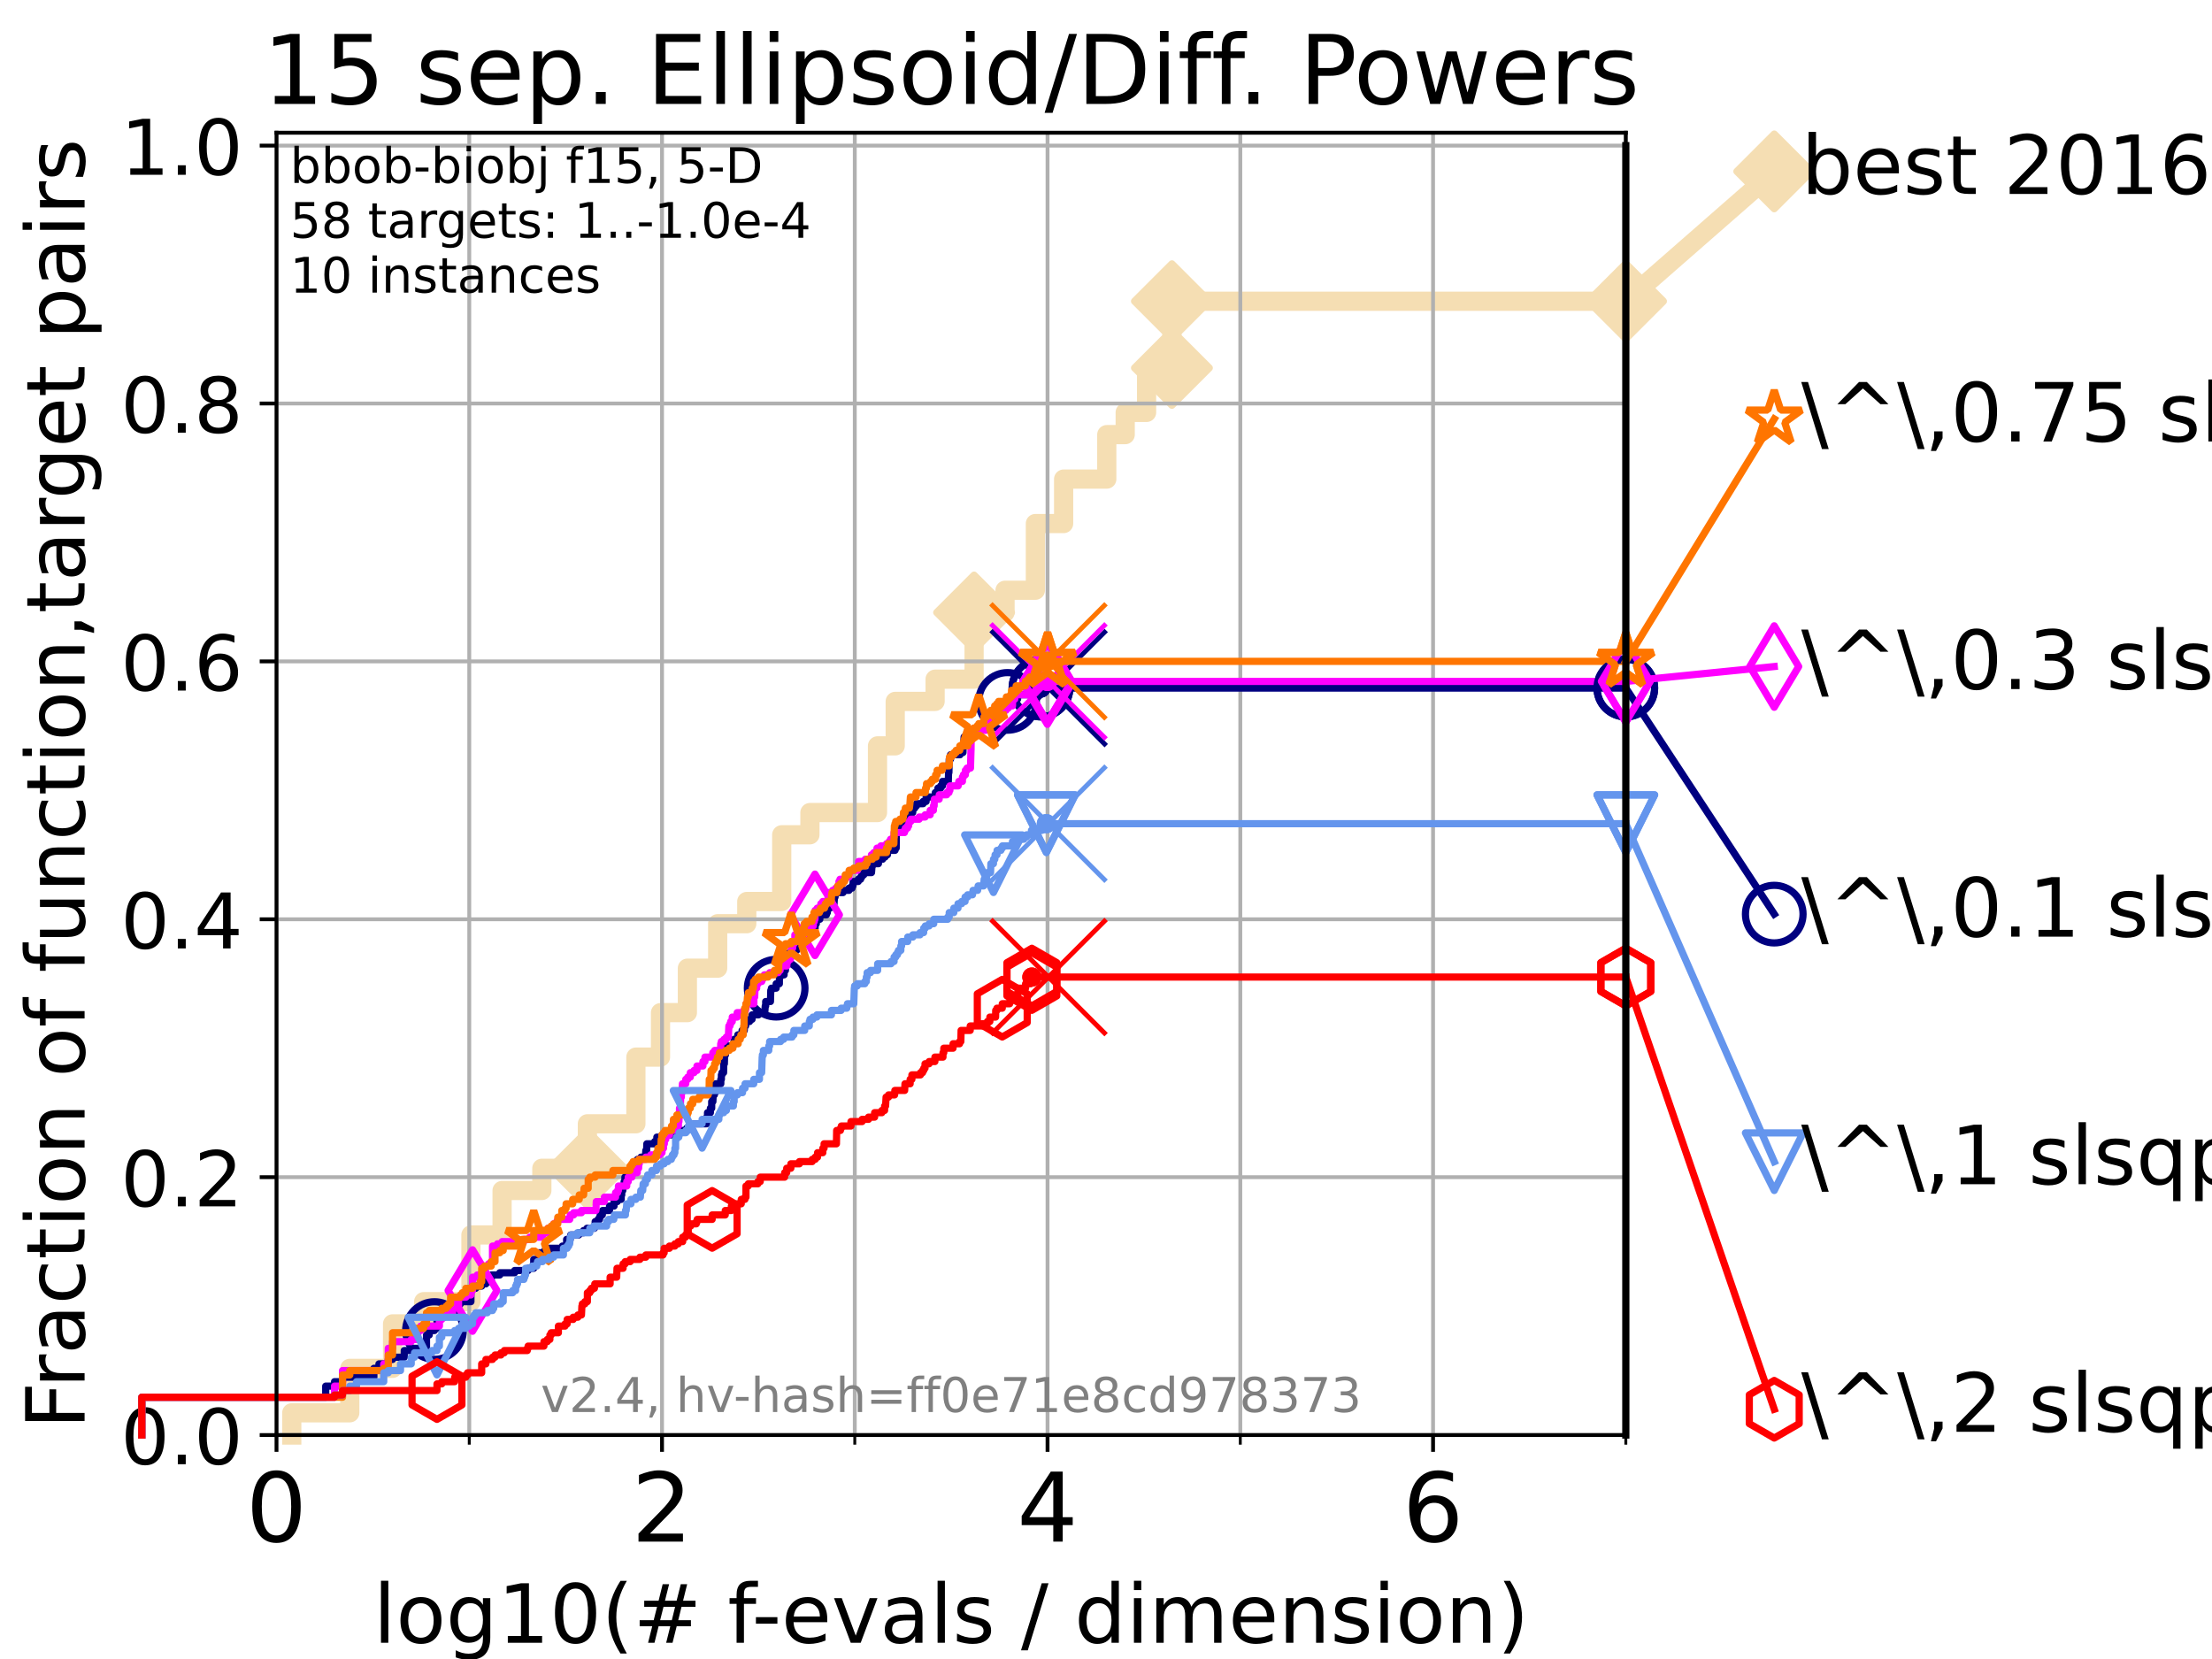 <?xml version="1.0" encoding="utf-8" standalone="no"?>
<!DOCTYPE svg PUBLIC "-//W3C//DTD SVG 1.1//EN"
  "http://www.w3.org/Graphics/SVG/1.1/DTD/svg11.dtd">
<!-- Created with matplotlib (https://matplotlib.org/) -->
<svg height="345.6pt" version="1.1" viewBox="0 0 460.8 345.6" width="460.8pt" xmlns="http://www.w3.org/2000/svg" xmlns:xlink="http://www.w3.org/1999/xlink">
 <defs>
  <style type="text/css">*{stroke-linecap:butt;stroke-linejoin:round;}</style>
 </defs>
 <g id="figure_1">
  <g id="patch_1">
   <path d="M 0 345.6 
L 460.8 345.6 
L 460.8 0 
L 0 0 
z
" style="fill:#ffffff;"/>
  </g>
  <g id="axes_1">
   <g id="patch_2">
    <path d="M 57.6 298.944 
L 338.688 298.944 
L 338.688 27.648 
L 57.6 27.648 
z
" style="fill:#ffffff;"/>
   </g>
   <g id="line2d_1">
    <path d="M 60.78 298.944 
L 60.78 294.313 
L 72.868 294.313 
L 72.868 285.05 
L 81.776 285.05 
L 81.776 275.788 
L 88.256 275.788 
L 88.256 271.157 
L 98.101 271.157 
L 98.101 257.263 
L 104.592 257.263 
L 104.592 248.001 
L 112.877 248.001 
L 112.877 243.37 
L 122.362 243.37 
L 122.362 234.107 
L 132.47 234.107 
L 132.47 220.214 
L 137.594 220.214 
L 137.594 210.951 
L 143.196 210.951 
L 143.196 201.689 
L 149.504 201.689 
L 149.504 192.426 
L 155.565 192.426 
L 155.565 187.795 
L 162.846 187.795 
L 162.846 173.901 
L 168.722 173.901 
L 168.722 169.27 
L 182.799 169.27 
L 182.799 155.377 
L 186.49 155.377 
L 186.49 146.114 
L 194.802 146.114 
L 194.802 141.483 
L 202.92 141.483 
L 202.92 127.589 
L 209.368 127.589 
L 209.368 122.958 
L 215.689 122.958 
L 215.689 109.065 
L 221.572 109.065 
L 221.572 99.802 
L 230.562 99.802 
L 230.562 90.54 
L 234.4 90.54 
L 234.4 85.909 
L 238.855 85.909 
L 238.855 76.646 
L 244.131 76.646 
L 244.131 62.753 
L 338.688 62.753 
" style="fill:none;stroke:#f5deb3;stroke-linecap:square;stroke-width:4;"/>
   </g>
   <g id="line2d_2">
    <defs>
     <path d="M 0 7.778 
L 7.778 0 
L 0 -7.778 
L -7.778 0 
z
" id="m8bb5d6c4fb" style="stroke:#f5deb3;stroke-linejoin:miter;stroke-width:1.5;"/>
    </defs>
    <g>
     <use style="fill:#f5deb3;stroke:#f5deb3;stroke-linejoin:miter;stroke-width:1.5;" x="122.362" xlink:href="#m8bb5d6c4fb" y="243.37"/>
     <use style="fill:#f5deb3;stroke:#f5deb3;stroke-linejoin:miter;stroke-width:1.5;" x="202.92" xlink:href="#m8bb5d6c4fb" y="127.589"/>
     <use style="fill:#f5deb3;stroke:#f5deb3;stroke-linejoin:miter;stroke-width:1.5;" x="244.131" xlink:href="#m8bb5d6c4fb" y="76.646"/>
     <use style="fill:#f5deb3;stroke:#f5deb3;stroke-linejoin:miter;stroke-width:1.5;" x="244.131" xlink:href="#m8bb5d6c4fb" y="62.753"/>
     <use style="fill:#f5deb3;stroke:#f5deb3;stroke-linejoin:miter;stroke-width:1.5;" x="338.688" xlink:href="#m8bb5d6c4fb" y="62.753"/>
    </g>
   </g>
   <g id="line2d_3">
    <path style="fill:none;stroke:#f5deb3;stroke-linecap:square;stroke-width:4;"/>
    <g/>
   </g>
   <g id="line2d_4">
    <path d="M 338.688 62.753 
L 369.608 35.706 
" style="fill:none;stroke:#f5deb3;stroke-linecap:square;stroke-width:4;"/>
    <g>
     <use style="fill:#f5deb3;stroke:#f5deb3;stroke-linejoin:miter;stroke-width:1.5;" x="338.688" xlink:href="#m8bb5d6c4fb" y="62.753"/>
     <use style="fill:#f5deb3;stroke:#f5deb3;stroke-linejoin:miter;stroke-width:1.5;" x="369.608" xlink:href="#m8bb5d6c4fb" y="35.706"/>
    </g>
   </g>
   <g id="matplotlib.axis_1">
    <g id="xtick_1">
     <g id="line2d_5">
      <path clip-path="url(#pd6c38ae406)" d="M 57.6 298.944 
L 57.6 27.648 
" style="fill:none;stroke:#b0b0b0;stroke-linecap:square;stroke-width:0.8;"/>
     </g>
     <g id="line2d_6">
      <defs>
       <path d="M 0 0 
L 0 3.5 
" id="m074edd1990" style="stroke:#000000;stroke-width:0.8;"/>
      </defs>
      <g>
       <use style="stroke:#000000;stroke-width:0.8;" x="57.6" xlink:href="#m074edd1990" y="298.944"/>
      </g>
     </g>
     <g id="text_1">
      <!-- 0 -->
      <g transform="translate(51.237 321.141)scale(0.2 -0.2)">
       <defs>
        <path d="M 31.781 66.406 
Q 24.172 66.406 20.328 58.906 
Q 16.5 51.422 16.5 36.375 
Q 16.5 21.391 20.328 13.891 
Q 24.172 6.391 31.781 6.391 
Q 39.453 6.391 43.281 13.891 
Q 47.125 21.391 47.125 36.375 
Q 47.125 51.422 43.281 58.906 
Q 39.453 66.406 31.781 66.406 
z
M 31.781 74.219 
Q 44.047 74.219 50.516 64.516 
Q 56.984 54.828 56.984 36.375 
Q 56.984 17.969 50.516 8.266 
Q 44.047 -1.422 31.781 -1.422 
Q 19.531 -1.422 13.062 8.266 
Q 6.594 17.969 6.594 36.375 
Q 6.594 54.828 13.062 64.516 
Q 19.531 74.219 31.781 74.219 
z
" id="DejaVuSans-48"/>
       </defs>
       <use xlink:href="#DejaVuSans-48"/>
      </g>
     </g>
    </g>
    <g id="xtick_2">
     <g id="line2d_7">
      <path clip-path="url(#pd6c38ae406)" d="M 137.911 298.944 
L 137.911 27.648 
" style="fill:none;stroke:#b0b0b0;stroke-linecap:square;stroke-width:0.8;"/>
     </g>
     <g id="line2d_8">
      <g>
       <use style="stroke:#000000;stroke-width:0.8;" x="137.911" xlink:href="#m074edd1990" y="298.944"/>
      </g>
     </g>
     <g id="text_2">
      <!-- 2 -->
      <g transform="translate(131.548 321.141)scale(0.2 -0.2)">
       <defs>
        <path d="M 19.188 8.297 
L 53.609 8.297 
L 53.609 0 
L 7.328 0 
L 7.328 8.297 
Q 12.938 14.109 22.625 23.891 
Q 32.328 33.688 34.812 36.531 
Q 39.547 41.844 41.422 45.531 
Q 43.312 49.219 43.312 52.781 
Q 43.312 58.594 39.234 62.25 
Q 35.156 65.922 28.609 65.922 
Q 23.969 65.922 18.812 64.312 
Q 13.672 62.703 7.812 59.422 
L 7.812 69.391 
Q 13.766 71.781 18.938 73 
Q 24.125 74.219 28.422 74.219 
Q 39.75 74.219 46.484 68.547 
Q 53.219 62.891 53.219 53.422 
Q 53.219 48.922 51.531 44.891 
Q 49.859 40.875 45.406 35.406 
Q 44.188 33.984 37.641 27.219 
Q 31.109 20.453 19.188 8.297 
z
" id="DejaVuSans-50"/>
       </defs>
       <use xlink:href="#DejaVuSans-50"/>
      </g>
     </g>
    </g>
    <g id="xtick_3">
     <g id="line2d_9">
      <path clip-path="url(#pd6c38ae406)" d="M 218.222 298.944 
L 218.222 27.648 
" style="fill:none;stroke:#b0b0b0;stroke-linecap:square;stroke-width:0.8;"/>
     </g>
     <g id="line2d_10">
      <g>
       <use style="stroke:#000000;stroke-width:0.8;" x="218.222" xlink:href="#m074edd1990" y="298.944"/>
      </g>
     </g>
     <g id="text_3">
      <!-- 4 -->
      <g transform="translate(211.859 321.141)scale(0.2 -0.2)">
       <defs>
        <path d="M 37.797 64.312 
L 12.891 25.391 
L 37.797 25.391 
z
M 35.203 72.906 
L 47.609 72.906 
L 47.609 25.391 
L 58.016 25.391 
L 58.016 17.188 
L 47.609 17.188 
L 47.609 0 
L 37.797 0 
L 37.797 17.188 
L 4.891 17.188 
L 4.891 26.703 
z
" id="DejaVuSans-52"/>
       </defs>
       <use xlink:href="#DejaVuSans-52"/>
      </g>
     </g>
    </g>
    <g id="xtick_4">
     <g id="line2d_11">
      <path clip-path="url(#pd6c38ae406)" d="M 298.533 298.944 
L 298.533 27.648 
" style="fill:none;stroke:#b0b0b0;stroke-linecap:square;stroke-width:0.8;"/>
     </g>
     <g id="line2d_12">
      <g>
       <use style="stroke:#000000;stroke-width:0.8;" x="298.533" xlink:href="#m074edd1990" y="298.944"/>
      </g>
     </g>
     <g id="text_4">
      <!-- 6 -->
      <g transform="translate(292.17 321.141)scale(0.2 -0.2)">
       <defs>
        <path d="M 33.016 40.375 
Q 26.375 40.375 22.484 35.828 
Q 18.609 31.297 18.609 23.391 
Q 18.609 15.531 22.484 10.953 
Q 26.375 6.391 33.016 6.391 
Q 39.656 6.391 43.531 10.953 
Q 47.406 15.531 47.406 23.391 
Q 47.406 31.297 43.531 35.828 
Q 39.656 40.375 33.016 40.375 
z
M 52.594 71.297 
L 52.594 62.312 
Q 48.875 64.062 45.094 64.984 
Q 41.312 65.922 37.594 65.922 
Q 27.828 65.922 22.672 59.328 
Q 17.531 52.734 16.797 39.406 
Q 19.672 43.656 24.016 45.922 
Q 28.375 48.188 33.594 48.188 
Q 44.578 48.188 50.953 41.516 
Q 57.328 34.859 57.328 23.391 
Q 57.328 12.156 50.688 5.359 
Q 44.047 -1.422 33.016 -1.422 
Q 20.359 -1.422 13.672 8.266 
Q 6.984 17.969 6.984 36.375 
Q 6.984 53.656 15.188 63.938 
Q 23.391 74.219 37.203 74.219 
Q 40.922 74.219 44.703 73.484 
Q 48.484 72.75 52.594 71.297 
z
" id="DejaVuSans-54"/>
       </defs>
       <use xlink:href="#DejaVuSans-54"/>
      </g>
     </g>
    </g>
    <g id="xtick_5">
     <g id="line2d_13">
      <path clip-path="url(#pd6c38ae406)" d="M 97.755 298.944 
L 97.755 27.648 
" style="fill:none;stroke:#b0b0b0;stroke-linecap:square;stroke-width:0.8;"/>
     </g>
     <g id="line2d_14">
      <defs>
       <path d="M 0 0 
L 0 2 
" id="m8bb7aa4242" style="stroke:#000000;stroke-width:0.6;"/>
      </defs>
      <g>
       <use style="stroke:#000000;stroke-width:0.6;" x="97.755" xlink:href="#m8bb7aa4242" y="298.944"/>
      </g>
     </g>
    </g>
    <g id="xtick_6">
     <g id="line2d_15">
      <path clip-path="url(#pd6c38ae406)" d="M 178.066 298.944 
L 178.066 27.648 
" style="fill:none;stroke:#b0b0b0;stroke-linecap:square;stroke-width:0.8;"/>
     </g>
     <g id="line2d_16">
      <g>
       <use style="stroke:#000000;stroke-width:0.6;" x="178.066" xlink:href="#m8bb7aa4242" y="298.944"/>
      </g>
     </g>
    </g>
    <g id="xtick_7">
     <g id="line2d_17">
      <path clip-path="url(#pd6c38ae406)" d="M 258.377 298.944 
L 258.377 27.648 
" style="fill:none;stroke:#b0b0b0;stroke-linecap:square;stroke-width:0.8;"/>
     </g>
     <g id="line2d_18">
      <g>
       <use style="stroke:#000000;stroke-width:0.6;" x="258.377" xlink:href="#m8bb7aa4242" y="298.944"/>
      </g>
     </g>
    </g>
    <g id="xtick_8">
     <g id="line2d_19">
      <path clip-path="url(#pd6c38ae406)" d="M 338.688 298.944 
L 338.688 27.648 
" style="fill:none;stroke:#b0b0b0;stroke-linecap:square;stroke-width:0.8;"/>
     </g>
     <g id="line2d_20">
      <g>
       <use style="stroke:#000000;stroke-width:0.6;" x="338.688" xlink:href="#m8bb7aa4242" y="298.944"/>
      </g>
     </g>
    </g>
    <g id="text_5">
     <!-- log10(# f-evals / dimension) -->
     <g transform="translate(77.764 342.218)scale(0.17 -0.17)">
      <defs>
       <path d="M 9.422 75.984 
L 18.406 75.984 
L 18.406 0 
L 9.422 0 
z
" id="DejaVuSans-108"/>
       <path d="M 30.609 48.391 
Q 23.391 48.391 19.188 42.75 
Q 14.984 37.109 14.984 27.297 
Q 14.984 17.484 19.156 11.844 
Q 23.344 6.203 30.609 6.203 
Q 37.797 6.203 41.984 11.859 
Q 46.188 17.531 46.188 27.297 
Q 46.188 37.016 41.984 42.703 
Q 37.797 48.391 30.609 48.391 
z
M 30.609 56 
Q 42.328 56 49.016 48.375 
Q 55.719 40.766 55.719 27.297 
Q 55.719 13.875 49.016 6.219 
Q 42.328 -1.422 30.609 -1.422 
Q 18.844 -1.422 12.172 6.219 
Q 5.516 13.875 5.516 27.297 
Q 5.516 40.766 12.172 48.375 
Q 18.844 56 30.609 56 
z
" id="DejaVuSans-111"/>
       <path d="M 45.406 27.984 
Q 45.406 37.75 41.375 43.109 
Q 37.359 48.484 30.078 48.484 
Q 22.859 48.484 18.828 43.109 
Q 14.797 37.75 14.797 27.984 
Q 14.797 18.266 18.828 12.891 
Q 22.859 7.516 30.078 7.516 
Q 37.359 7.516 41.375 12.891 
Q 45.406 18.266 45.406 27.984 
z
M 54.391 6.781 
Q 54.391 -7.172 48.188 -13.984 
Q 42 -20.797 29.203 -20.797 
Q 24.469 -20.797 20.266 -20.094 
Q 16.062 -19.391 12.109 -17.922 
L 12.109 -9.188 
Q 16.062 -11.328 19.922 -12.344 
Q 23.781 -13.375 27.781 -13.375 
Q 36.625 -13.375 41.016 -8.766 
Q 45.406 -4.156 45.406 5.172 
L 45.406 9.625 
Q 42.625 4.781 38.281 2.391 
Q 33.938 0 27.875 0 
Q 17.828 0 11.672 7.656 
Q 5.516 15.328 5.516 27.984 
Q 5.516 40.672 11.672 48.328 
Q 17.828 56 27.875 56 
Q 33.938 56 38.281 53.609 
Q 42.625 51.219 45.406 46.391 
L 45.406 54.688 
L 54.391 54.688 
z
" id="DejaVuSans-103"/>
       <path d="M 12.406 8.297 
L 28.516 8.297 
L 28.516 63.922 
L 10.984 60.406 
L 10.984 69.391 
L 28.422 72.906 
L 38.281 72.906 
L 38.281 8.297 
L 54.391 8.297 
L 54.391 0 
L 12.406 0 
z
" id="DejaVuSans-49"/>
       <path d="M 31 75.875 
Q 24.469 64.656 21.281 53.656 
Q 18.109 42.672 18.109 31.391 
Q 18.109 20.125 21.312 9.062 
Q 24.516 -2 31 -13.188 
L 23.188 -13.188 
Q 15.875 -1.703 12.234 9.375 
Q 8.594 20.453 8.594 31.391 
Q 8.594 42.281 12.203 53.312 
Q 15.828 64.359 23.188 75.875 
z
" id="DejaVuSans-40"/>
       <path d="M 51.125 44 
L 36.922 44 
L 32.812 27.688 
L 47.125 27.688 
z
M 43.797 71.781 
L 38.719 51.516 
L 52.984 51.516 
L 58.109 71.781 
L 65.922 71.781 
L 60.891 51.516 
L 76.125 51.516 
L 76.125 44 
L 58.984 44 
L 54.984 27.688 
L 70.516 27.688 
L 70.516 20.219 
L 53.078 20.219 
L 48 0 
L 40.188 0 
L 45.219 20.219 
L 30.906 20.219 
L 25.875 0 
L 18.016 0 
L 23.094 20.219 
L 7.719 20.219 
L 7.719 27.688 
L 24.906 27.688 
L 29 44 
L 13.281 44 
L 13.281 51.516 
L 30.906 51.516 
L 35.891 71.781 
z
" id="DejaVuSans-35"/>
       <path id="DejaVuSans-32"/>
       <path d="M 37.109 75.984 
L 37.109 68.5 
L 28.516 68.5 
Q 23.688 68.5 21.797 66.547 
Q 19.922 64.594 19.922 59.516 
L 19.922 54.688 
L 34.719 54.688 
L 34.719 47.703 
L 19.922 47.703 
L 19.922 0 
L 10.891 0 
L 10.891 47.703 
L 2.297 47.703 
L 2.297 54.688 
L 10.891 54.688 
L 10.891 58.5 
Q 10.891 67.625 15.141 71.797 
Q 19.391 75.984 28.609 75.984 
z
" id="DejaVuSans-102"/>
       <path d="M 4.891 31.391 
L 31.203 31.391 
L 31.203 23.391 
L 4.891 23.391 
z
" id="DejaVuSans-45"/>
       <path d="M 56.203 29.594 
L 56.203 25.203 
L 14.891 25.203 
Q 15.484 15.922 20.484 11.062 
Q 25.484 6.203 34.422 6.203 
Q 39.594 6.203 44.453 7.469 
Q 49.312 8.734 54.109 11.281 
L 54.109 2.781 
Q 49.266 0.734 44.188 -0.344 
Q 39.109 -1.422 33.891 -1.422 
Q 20.797 -1.422 13.156 6.188 
Q 5.516 13.812 5.516 26.812 
Q 5.516 40.234 12.766 48.109 
Q 20.016 56 32.328 56 
Q 43.359 56 49.781 48.891 
Q 56.203 41.797 56.203 29.594 
z
M 47.219 32.234 
Q 47.125 39.594 43.094 43.984 
Q 39.062 48.391 32.422 48.391 
Q 24.906 48.391 20.391 44.141 
Q 15.875 39.891 15.188 32.172 
z
" id="DejaVuSans-101"/>
       <path d="M 2.984 54.688 
L 12.5 54.688 
L 29.594 8.797 
L 46.688 54.688 
L 56.203 54.688 
L 35.688 0 
L 23.484 0 
z
" id="DejaVuSans-118"/>
       <path d="M 34.281 27.484 
Q 23.391 27.484 19.188 25 
Q 14.984 22.516 14.984 16.5 
Q 14.984 11.719 18.141 8.906 
Q 21.297 6.109 26.703 6.109 
Q 34.188 6.109 38.703 11.406 
Q 43.219 16.703 43.219 25.484 
L 43.219 27.484 
z
M 52.203 31.203 
L 52.203 0 
L 43.219 0 
L 43.219 8.297 
Q 40.141 3.328 35.547 0.953 
Q 30.953 -1.422 24.312 -1.422 
Q 15.922 -1.422 10.953 3.297 
Q 6 8.016 6 15.922 
Q 6 25.141 12.172 29.828 
Q 18.359 34.516 30.609 34.516 
L 43.219 34.516 
L 43.219 35.406 
Q 43.219 41.609 39.141 45 
Q 35.062 48.391 27.688 48.391 
Q 23 48.391 18.547 47.266 
Q 14.109 46.141 10.016 43.891 
L 10.016 52.203 
Q 14.938 54.109 19.578 55.047 
Q 24.219 56 28.609 56 
Q 40.484 56 46.344 49.844 
Q 52.203 43.703 52.203 31.203 
z
" id="DejaVuSans-97"/>
       <path d="M 44.281 53.078 
L 44.281 44.578 
Q 40.484 46.531 36.375 47.5 
Q 32.281 48.484 27.875 48.484 
Q 21.188 48.484 17.844 46.438 
Q 14.5 44.391 14.5 40.281 
Q 14.5 37.156 16.891 35.375 
Q 19.281 33.594 26.516 31.984 
L 29.594 31.297 
Q 39.156 29.25 43.188 25.516 
Q 47.219 21.781 47.219 15.094 
Q 47.219 7.469 41.188 3.016 
Q 35.156 -1.422 24.609 -1.422 
Q 20.219 -1.422 15.453 -0.562 
Q 10.688 0.297 5.422 2 
L 5.422 11.281 
Q 10.406 8.688 15.234 7.391 
Q 20.062 6.109 24.812 6.109 
Q 31.156 6.109 34.562 8.281 
Q 37.984 10.453 37.984 14.406 
Q 37.984 18.062 35.516 20.016 
Q 33.062 21.969 24.703 23.781 
L 21.578 24.516 
Q 13.234 26.266 9.516 29.906 
Q 5.812 33.547 5.812 39.891 
Q 5.812 47.609 11.281 51.797 
Q 16.75 56 26.812 56 
Q 31.781 56 36.172 55.266 
Q 40.578 54.547 44.281 53.078 
z
" id="DejaVuSans-115"/>
       <path d="M 25.391 72.906 
L 33.688 72.906 
L 8.297 -9.281 
L 0 -9.281 
z
" id="DejaVuSans-47"/>
       <path d="M 45.406 46.391 
L 45.406 75.984 
L 54.391 75.984 
L 54.391 0 
L 45.406 0 
L 45.406 8.203 
Q 42.578 3.328 38.25 0.953 
Q 33.938 -1.422 27.875 -1.422 
Q 17.969 -1.422 11.734 6.484 
Q 5.516 14.406 5.516 27.297 
Q 5.516 40.188 11.734 48.094 
Q 17.969 56 27.875 56 
Q 33.938 56 38.25 53.625 
Q 42.578 51.266 45.406 46.391 
z
M 14.797 27.297 
Q 14.797 17.391 18.875 11.75 
Q 22.953 6.109 30.078 6.109 
Q 37.203 6.109 41.297 11.75 
Q 45.406 17.391 45.406 27.297 
Q 45.406 37.203 41.297 42.844 
Q 37.203 48.484 30.078 48.484 
Q 22.953 48.484 18.875 42.844 
Q 14.797 37.203 14.797 27.297 
z
" id="DejaVuSans-100"/>
       <path d="M 9.422 54.688 
L 18.406 54.688 
L 18.406 0 
L 9.422 0 
z
M 9.422 75.984 
L 18.406 75.984 
L 18.406 64.594 
L 9.422 64.594 
z
" id="DejaVuSans-105"/>
       <path d="M 52 44.188 
Q 55.375 50.25 60.062 53.125 
Q 64.75 56 71.094 56 
Q 79.641 56 84.281 50.016 
Q 88.922 44.047 88.922 33.016 
L 88.922 0 
L 79.891 0 
L 79.891 32.719 
Q 79.891 40.578 77.094 44.375 
Q 74.312 48.188 68.609 48.188 
Q 61.625 48.188 57.562 43.547 
Q 53.516 38.922 53.516 30.906 
L 53.516 0 
L 44.484 0 
L 44.484 32.719 
Q 44.484 40.625 41.703 44.406 
Q 38.922 48.188 33.109 48.188 
Q 26.219 48.188 22.156 43.531 
Q 18.109 38.875 18.109 30.906 
L 18.109 0 
L 9.078 0 
L 9.078 54.688 
L 18.109 54.688 
L 18.109 46.188 
Q 21.188 51.219 25.484 53.609 
Q 29.781 56 35.688 56 
Q 41.656 56 45.828 52.969 
Q 50 49.953 52 44.188 
z
" id="DejaVuSans-109"/>
       <path d="M 54.891 33.016 
L 54.891 0 
L 45.906 0 
L 45.906 32.719 
Q 45.906 40.484 42.875 44.328 
Q 39.844 48.188 33.797 48.188 
Q 26.516 48.188 22.312 43.547 
Q 18.109 38.922 18.109 30.906 
L 18.109 0 
L 9.078 0 
L 9.078 54.688 
L 18.109 54.688 
L 18.109 46.188 
Q 21.344 51.125 25.703 53.562 
Q 30.078 56 35.797 56 
Q 45.219 56 50.047 50.172 
Q 54.891 44.344 54.891 33.016 
z
" id="DejaVuSans-110"/>
       <path d="M 8.016 75.875 
L 15.828 75.875 
Q 23.141 64.359 26.781 53.312 
Q 30.422 42.281 30.422 31.391 
Q 30.422 20.453 26.781 9.375 
Q 23.141 -1.703 15.828 -13.188 
L 8.016 -13.188 
Q 14.5 -2 17.703 9.062 
Q 20.906 20.125 20.906 31.391 
Q 20.906 42.672 17.703 53.656 
Q 14.5 64.656 8.016 75.875 
z
" id="DejaVuSans-41"/>
      </defs>
      <use xlink:href="#DejaVuSans-108"/>
      <use x="27.783" xlink:href="#DejaVuSans-111"/>
      <use x="88.965" xlink:href="#DejaVuSans-103"/>
      <use x="152.441" xlink:href="#DejaVuSans-49"/>
      <use x="216.064" xlink:href="#DejaVuSans-48"/>
      <use x="279.688" xlink:href="#DejaVuSans-40"/>
      <use x="318.701" xlink:href="#DejaVuSans-35"/>
      <use x="402.49" xlink:href="#DejaVuSans-32"/>
      <use x="434.277" xlink:href="#DejaVuSans-102"/>
      <use x="463.982" xlink:href="#DejaVuSans-45"/>
      <use x="500.066" xlink:href="#DejaVuSans-101"/>
      <use x="561.59" xlink:href="#DejaVuSans-118"/>
      <use x="620.77" xlink:href="#DejaVuSans-97"/>
      <use x="682.049" xlink:href="#DejaVuSans-108"/>
      <use x="709.832" xlink:href="#DejaVuSans-115"/>
      <use x="761.932" xlink:href="#DejaVuSans-32"/>
      <use x="793.719" xlink:href="#DejaVuSans-47"/>
      <use x="827.41" xlink:href="#DejaVuSans-32"/>
      <use x="859.197" xlink:href="#DejaVuSans-100"/>
      <use x="922.674" xlink:href="#DejaVuSans-105"/>
      <use x="950.457" xlink:href="#DejaVuSans-109"/>
      <use x="1047.869" xlink:href="#DejaVuSans-101"/>
      <use x="1109.393" xlink:href="#DejaVuSans-110"/>
      <use x="1172.771" xlink:href="#DejaVuSans-115"/>
      <use x="1224.871" xlink:href="#DejaVuSans-105"/>
      <use x="1252.654" xlink:href="#DejaVuSans-111"/>
      <use x="1313.836" xlink:href="#DejaVuSans-110"/>
      <use x="1377.215" xlink:href="#DejaVuSans-41"/>
     </g>
    </g>
   </g>
   <g id="matplotlib.axis_2">
    <g id="ytick_1">
     <g id="line2d_21">
      <path clip-path="url(#pd6c38ae406)" d="M 57.6 298.944 
L 338.688 298.944 
" style="fill:none;stroke:#b0b0b0;stroke-linecap:square;stroke-width:0.8;"/>
     </g>
     <g id="line2d_22">
      <defs>
       <path d="M 0 0 
L -3.5 0 
" id="m93e9a701e2" style="stroke:#000000;stroke-width:0.8;"/>
      </defs>
      <g>
       <use style="stroke:#000000;stroke-width:0.8;" x="57.6" xlink:href="#m93e9a701e2" y="298.944"/>
      </g>
     </g>
     <g id="text_6">
      <!-- 0.0 -->
      <g transform="translate(25.155 305.023)scale(0.16 -0.16)">
       <defs>
        <path d="M 10.688 12.406 
L 21 12.406 
L 21 0 
L 10.688 0 
z
" id="DejaVuSans-46"/>
       </defs>
       <use xlink:href="#DejaVuSans-48"/>
       <use x="63.623" xlink:href="#DejaVuSans-46"/>
       <use x="95.41" xlink:href="#DejaVuSans-48"/>
      </g>
     </g>
    </g>
    <g id="ytick_2">
     <g id="line2d_23">
      <path clip-path="url(#pd6c38ae406)" d="M 57.6 245.222 
L 338.688 245.222 
" style="fill:none;stroke:#b0b0b0;stroke-linecap:square;stroke-width:0.8;"/>
     </g>
     <g id="line2d_24">
      <g>
       <use style="stroke:#000000;stroke-width:0.8;" x="57.6" xlink:href="#m93e9a701e2" y="245.222"/>
      </g>
     </g>
     <g id="text_7">
      <!-- 0.2 -->
      <g transform="translate(25.155 251.301)scale(0.16 -0.16)">
       <use xlink:href="#DejaVuSans-48"/>
       <use x="63.623" xlink:href="#DejaVuSans-46"/>
       <use x="95.41" xlink:href="#DejaVuSans-50"/>
      </g>
     </g>
    </g>
    <g id="ytick_3">
     <g id="line2d_25">
      <path clip-path="url(#pd6c38ae406)" d="M 57.6 191.5 
L 338.688 191.5 
" style="fill:none;stroke:#b0b0b0;stroke-linecap:square;stroke-width:0.8;"/>
     </g>
     <g id="line2d_26">
      <g>
       <use style="stroke:#000000;stroke-width:0.8;" x="57.6" xlink:href="#m93e9a701e2" y="191.5"/>
      </g>
     </g>
     <g id="text_8">
      <!-- 0.4 -->
      <g transform="translate(25.155 197.579)scale(0.16 -0.16)">
       <use xlink:href="#DejaVuSans-48"/>
       <use x="63.623" xlink:href="#DejaVuSans-46"/>
       <use x="95.41" xlink:href="#DejaVuSans-52"/>
      </g>
     </g>
    </g>
    <g id="ytick_4">
     <g id="line2d_27">
      <path clip-path="url(#pd6c38ae406)" d="M 57.6 137.778 
L 338.688 137.778 
" style="fill:none;stroke:#b0b0b0;stroke-linecap:square;stroke-width:0.8;"/>
     </g>
     <g id="line2d_28">
      <g>
       <use style="stroke:#000000;stroke-width:0.8;" x="57.6" xlink:href="#m93e9a701e2" y="137.778"/>
      </g>
     </g>
     <g id="text_9">
      <!-- 0.6 -->
      <g transform="translate(25.155 143.857)scale(0.16 -0.16)">
       <use xlink:href="#DejaVuSans-48"/>
       <use x="63.623" xlink:href="#DejaVuSans-46"/>
       <use x="95.41" xlink:href="#DejaVuSans-54"/>
      </g>
     </g>
    </g>
    <g id="ytick_5">
     <g id="line2d_29">
      <path clip-path="url(#pd6c38ae406)" d="M 57.6 84.056 
L 338.688 84.056 
" style="fill:none;stroke:#b0b0b0;stroke-linecap:square;stroke-width:0.8;"/>
     </g>
     <g id="line2d_30">
      <g>
       <use style="stroke:#000000;stroke-width:0.8;" x="57.6" xlink:href="#m93e9a701e2" y="84.056"/>
      </g>
     </g>
     <g id="text_10">
      <!-- 0.8 -->
      <g transform="translate(25.155 90.135)scale(0.16 -0.16)">
       <defs>
        <path d="M 31.781 34.625 
Q 24.75 34.625 20.719 30.859 
Q 16.703 27.094 16.703 20.516 
Q 16.703 13.922 20.719 10.156 
Q 24.75 6.391 31.781 6.391 
Q 38.812 6.391 42.859 10.172 
Q 46.922 13.969 46.922 20.516 
Q 46.922 27.094 42.891 30.859 
Q 38.875 34.625 31.781 34.625 
z
M 21.922 38.812 
Q 15.578 40.375 12.031 44.719 
Q 8.5 49.078 8.5 55.328 
Q 8.5 64.062 14.719 69.141 
Q 20.953 74.219 31.781 74.219 
Q 42.672 74.219 48.875 69.141 
Q 55.078 64.062 55.078 55.328 
Q 55.078 49.078 51.531 44.719 
Q 48 40.375 41.703 38.812 
Q 48.828 37.156 52.797 32.312 
Q 56.781 27.484 56.781 20.516 
Q 56.781 9.906 50.312 4.234 
Q 43.844 -1.422 31.781 -1.422 
Q 19.734 -1.422 13.25 4.234 
Q 6.781 9.906 6.781 20.516 
Q 6.781 27.484 10.781 32.312 
Q 14.797 37.156 21.922 38.812 
z
M 18.312 54.391 
Q 18.312 48.734 21.844 45.562 
Q 25.391 42.391 31.781 42.391 
Q 38.141 42.391 41.719 45.562 
Q 45.312 48.734 45.312 54.391 
Q 45.312 60.062 41.719 63.234 
Q 38.141 66.406 31.781 66.406 
Q 25.391 66.406 21.844 63.234 
Q 18.312 60.062 18.312 54.391 
z
" id="DejaVuSans-56"/>
       </defs>
       <use xlink:href="#DejaVuSans-48"/>
       <use x="63.623" xlink:href="#DejaVuSans-46"/>
       <use x="95.41" xlink:href="#DejaVuSans-56"/>
      </g>
     </g>
    </g>
    <g id="ytick_6">
     <g id="line2d_31">
      <path clip-path="url(#pd6c38ae406)" d="M 57.6 30.334 
L 338.688 30.334 
" style="fill:none;stroke:#b0b0b0;stroke-linecap:square;stroke-width:0.8;"/>
     </g>
     <g id="line2d_32">
      <g>
       <use style="stroke:#000000;stroke-width:0.8;" x="57.6" xlink:href="#m93e9a701e2" y="30.334"/>
      </g>
     </g>
     <g id="text_11">
      <!-- 1.0 -->
      <g transform="translate(25.155 36.413)scale(0.16 -0.16)">
       <use xlink:href="#DejaVuSans-49"/>
       <use x="63.623" xlink:href="#DejaVuSans-46"/>
       <use x="95.41" xlink:href="#DejaVuSans-48"/>
      </g>
     </g>
    </g>
    <g id="text_12">
     <!-- Fraction of function,target pairs -->
     <g transform="translate(17.62 297.681)rotate(-90)scale(0.17 -0.17)">
      <defs>
       <path d="M 9.812 72.906 
L 51.703 72.906 
L 51.703 64.594 
L 19.672 64.594 
L 19.672 43.109 
L 48.578 43.109 
L 48.578 34.812 
L 19.672 34.812 
L 19.672 0 
L 9.812 0 
z
" id="DejaVuSans-70"/>
       <path d="M 41.109 46.297 
Q 39.594 47.172 37.812 47.578 
Q 36.031 48 33.891 48 
Q 26.266 48 22.188 43.047 
Q 18.109 38.094 18.109 28.812 
L 18.109 0 
L 9.078 0 
L 9.078 54.688 
L 18.109 54.688 
L 18.109 46.188 
Q 20.953 51.172 25.484 53.578 
Q 30.031 56 36.531 56 
Q 37.453 56 38.578 55.875 
Q 39.703 55.766 41.062 55.516 
z
" id="DejaVuSans-114"/>
       <path d="M 48.781 52.594 
L 48.781 44.188 
Q 44.969 46.297 41.141 47.344 
Q 37.312 48.391 33.406 48.391 
Q 24.656 48.391 19.812 42.844 
Q 14.984 37.312 14.984 27.297 
Q 14.984 17.281 19.812 11.734 
Q 24.656 6.203 33.406 6.203 
Q 37.312 6.203 41.141 7.25 
Q 44.969 8.297 48.781 10.406 
L 48.781 2.094 
Q 45.016 0.344 40.984 -0.531 
Q 36.969 -1.422 32.422 -1.422 
Q 20.062 -1.422 12.781 6.344 
Q 5.516 14.109 5.516 27.297 
Q 5.516 40.672 12.859 48.328 
Q 20.219 56 33.016 56 
Q 37.156 56 41.109 55.141 
Q 45.062 54.297 48.781 52.594 
z
" id="DejaVuSans-99"/>
       <path d="M 18.312 70.219 
L 18.312 54.688 
L 36.812 54.688 
L 36.812 47.703 
L 18.312 47.703 
L 18.312 18.016 
Q 18.312 11.328 20.141 9.422 
Q 21.969 7.516 27.594 7.516 
L 36.812 7.516 
L 36.812 0 
L 27.594 0 
Q 17.188 0 13.234 3.875 
Q 9.281 7.766 9.281 18.016 
L 9.281 47.703 
L 2.688 47.703 
L 2.688 54.688 
L 9.281 54.688 
L 9.281 70.219 
z
" id="DejaVuSans-116"/>
       <path d="M 8.5 21.578 
L 8.5 54.688 
L 17.484 54.688 
L 17.484 21.922 
Q 17.484 14.156 20.5 10.266 
Q 23.531 6.391 29.594 6.391 
Q 36.859 6.391 41.078 11.031 
Q 45.312 15.672 45.312 23.688 
L 45.312 54.688 
L 54.297 54.688 
L 54.297 0 
L 45.312 0 
L 45.312 8.406 
Q 42.047 3.422 37.719 1 
Q 33.406 -1.422 27.688 -1.422 
Q 18.266 -1.422 13.375 4.438 
Q 8.5 10.297 8.5 21.578 
z
M 31.109 56 
z
" id="DejaVuSans-117"/>
       <path d="M 11.719 12.406 
L 22.016 12.406 
L 22.016 4 
L 14.016 -11.625 
L 7.719 -11.625 
L 11.719 4 
z
" id="DejaVuSans-44"/>
       <path d="M 18.109 8.203 
L 18.109 -20.797 
L 9.078 -20.797 
L 9.078 54.688 
L 18.109 54.688 
L 18.109 46.391 
Q 20.953 51.266 25.266 53.625 
Q 29.594 56 35.594 56 
Q 45.562 56 51.781 48.094 
Q 58.016 40.188 58.016 27.297 
Q 58.016 14.406 51.781 6.484 
Q 45.562 -1.422 35.594 -1.422 
Q 29.594 -1.422 25.266 0.953 
Q 20.953 3.328 18.109 8.203 
z
M 48.688 27.297 
Q 48.688 37.203 44.609 42.844 
Q 40.531 48.484 33.406 48.484 
Q 26.266 48.484 22.188 42.844 
Q 18.109 37.203 18.109 27.297 
Q 18.109 17.391 22.188 11.75 
Q 26.266 6.109 33.406 6.109 
Q 40.531 6.109 44.609 11.75 
Q 48.688 17.391 48.688 27.297 
z
" id="DejaVuSans-112"/>
      </defs>
      <use xlink:href="#DejaVuSans-70"/>
      <use x="50.27" xlink:href="#DejaVuSans-114"/>
      <use x="91.383" xlink:href="#DejaVuSans-97"/>
      <use x="152.662" xlink:href="#DejaVuSans-99"/>
      <use x="207.643" xlink:href="#DejaVuSans-116"/>
      <use x="246.852" xlink:href="#DejaVuSans-105"/>
      <use x="274.635" xlink:href="#DejaVuSans-111"/>
      <use x="335.816" xlink:href="#DejaVuSans-110"/>
      <use x="399.195" xlink:href="#DejaVuSans-32"/>
      <use x="430.982" xlink:href="#DejaVuSans-111"/>
      <use x="492.164" xlink:href="#DejaVuSans-102"/>
      <use x="527.369" xlink:href="#DejaVuSans-32"/>
      <use x="559.156" xlink:href="#DejaVuSans-102"/>
      <use x="594.361" xlink:href="#DejaVuSans-117"/>
      <use x="657.74" xlink:href="#DejaVuSans-110"/>
      <use x="721.119" xlink:href="#DejaVuSans-99"/>
      <use x="776.1" xlink:href="#DejaVuSans-116"/>
      <use x="815.309" xlink:href="#DejaVuSans-105"/>
      <use x="843.092" xlink:href="#DejaVuSans-111"/>
      <use x="904.273" xlink:href="#DejaVuSans-110"/>
      <use x="967.652" xlink:href="#DejaVuSans-44"/>
      <use x="999.439" xlink:href="#DejaVuSans-116"/>
      <use x="1038.648" xlink:href="#DejaVuSans-97"/>
      <use x="1099.928" xlink:href="#DejaVuSans-114"/>
      <use x="1139.291" xlink:href="#DejaVuSans-103"/>
      <use x="1202.768" xlink:href="#DejaVuSans-101"/>
      <use x="1264.291" xlink:href="#DejaVuSans-116"/>
      <use x="1303.5" xlink:href="#DejaVuSans-32"/>
      <use x="1335.287" xlink:href="#DejaVuSans-112"/>
      <use x="1398.764" xlink:href="#DejaVuSans-97"/>
      <use x="1460.043" xlink:href="#DejaVuSans-105"/>
      <use x="1487.826" xlink:href="#DejaVuSans-114"/>
      <use x="1528.939" xlink:href="#DejaVuSans-115"/>
     </g>
    </g>
   </g>
   <g id="line2d_33">
    <defs>
     <path d="M 0 1.5 
C 0.398 1.5 0.779 1.342 1.061 1.061 
C 1.342 0.779 1.5 0.398 1.5 0 
C 1.5 -0.398 1.342 -0.779 1.061 -1.061 
C 0.779 -1.342 0.398 -1.5 0 -1.5 
C -0.398 -1.5 -0.779 -1.342 -1.061 -1.061 
C -1.342 -0.779 -1.5 -0.398 -1.5 0 
C -1.5 0.398 -1.342 0.779 -1.061 1.061 
C -0.779 1.342 -0.398 1.5 0 1.5 
z
" id="m921d6cd6e5" style="stroke:#f5deb3;"/>
    </defs>
    <g>
     <use style="fill:#f5deb3;stroke:#f5deb3;" x="244.131" xlink:href="#m921d6cd6e5" y="62.753"/>
     <use style="fill:#f5deb3;stroke:#f5deb3;" x="244.131" xlink:href="#m921d6cd6e5" y="62.753"/>
    </g>
   </g>
   <g id="line2d_34">
    <defs>
     <path d="M 0 1.5 
C 0.398 1.5 0.779 1.342 1.061 1.061 
C 1.342 0.779 1.5 0.398 1.5 0 
C 1.5 -0.398 1.342 -0.779 1.061 -1.061 
C 0.779 -1.342 0.398 -1.5 0 -1.5 
C -0.398 -1.5 -0.779 -1.342 -1.061 -1.061 
C -1.342 -0.779 -1.5 -0.398 -1.5 0 
C -1.5 0.398 -1.342 0.779 -1.061 1.061 
C -0.779 1.342 -0.398 1.5 0 1.5 
z
" id="mdc08ef8198" style="stroke:#000080;"/>
    </defs>
    <g>
     <use style="fill:#000080;stroke:#000080;" x="216.85" xlink:href="#mdc08ef8198" y="143.336"/>
     <use style="fill:#000080;stroke:#000080;" x="216.85" xlink:href="#mdc08ef8198" y="143.336"/>
    </g>
   </g>
   <g id="line2d_35">
    <path d="M 29.533 298.944 
L 29.533 291.071 
L 67.851 291.071 
L 67.851 288.755 
L 69.688 288.755 
L 69.688 287.829 
L 71.35 287.829 
L 71.35 286.903 
L 77.885 286.903 
L 77.885 285.05 
L 78.942 285.05 
L 78.942 284.124 
L 80.881 284.124 
L 80.881 283.198 
L 81.776 283.198 
L 81.776 282.735 
L 84.213 282.735 
L 84.213 281.345 
L 86.351 281.345 
L 86.351 280.882 
L 88.847 280.882 
L 88.847 278.104 
L 89.419 278.104 
L 89.419 277.177 
L 90.509 277.177 
L 90.509 276.714 
L 91.03 276.714 
L 91.03 274.399 
L 92.504 274.399 
L 92.504 273.935 
L 95.125 273.935 
L 95.125 273.009 
L 95.526 273.009 
L 95.526 271.62 
L 95.918 271.62 
L 95.918 271.157 
L 98.101 271.157 
L 98.101 268.378 
L 99.098 268.378 
L 99.098 267.915 
L 100.344 267.915 
L 100.344 267.452 
L 101.223 267.452 
L 101.223 266.989 
L 102.331 266.989 
L 102.331 265.599 
L 104.115 265.599 
L 104.115 265.136 
L 107.213 265.136 
L 107.213 264.673 
L 110.017 264.673 
L 110.017 264.21 
L 111.186 264.21 
L 111.186 262.357 
L 112.281 262.357 
L 112.281 260.968 
L 113.454 260.968 
L 113.454 260.505 
L 114.419 260.505 
L 114.419 260.042 
L 117.145 260.042 
L 117.145 259.579 
L 118.04 259.579 
L 118.04 258.189 
L 118.787 258.189 
L 118.891 257.263 
L 120.572 257.263 
L 120.572 256.8 
L 121.579 256.8 
L 121.579 256.337 
L 122.277 256.337 
L 122.277 255.874 
L 123.83 255.874 
L 123.83 255.411 
L 123.985 255.411 
L 123.985 254.484 
L 124.595 254.484 
L 124.595 254.021 
L 124.892 254.021 
L 124.892 253.558 
L 125.038 253.558 
L 125.038 253.095 
L 125.471 253.095 
L 125.542 252.169 
L 126.97 252.169 
L 126.97 251.243 
L 127.923 251.243 
L 127.923 250.316 
L 128.591 250.316 
L 128.591 249.853 
L 129.405 249.853 
L 129.405 248.927 
L 129.518 248.927 
L 129.518 248.001 
L 129.742 248.001 
L 129.742 247.075 
L 130.019 247.075 
L 130.019 246.148 
L 130.182 246.148 
L 130.182 245.222 
L 130.612 245.222 
L 130.612 244.759 
L 130.927 244.759 
L 130.927 244.296 
L 132.133 244.296 
L 132.182 241.98 
L 132.801 241.98 
L 132.801 241.517 
L 133.533 241.517 
L 133.533 241.054 
L 134.45 241.054 
L 134.535 239.665 
L 134.703 239.665 
L 134.745 238.275 
L 136.381 238.275 
L 136.381 237.812 
L 136.832 237.812 
L 136.832 236.886 
L 137.911 236.886 
L 137.911 236.423 
L 140.915 236.423 
L 140.915 235.96 
L 142.024 235.96 
L 142.024 235.496 
L 143.041 235.496 
L 143.041 235.033 
L 144.001 235.033 
L 144.001 234.107 
L 147.206 234.107 
L 147.226 232.718 
L 147.389 232.718 
L 147.389 231.792 
L 147.986 231.792 
L 147.986 230.865 
L 148.258 230.865 
L 148.258 229.476 
L 148.507 229.476 
L 148.564 228.087 
L 148.808 228.087 
L 148.808 227.623 
L 149.012 227.623 
L 149.086 225.771 
L 150.155 225.771 
L 150.155 224.845 
L 150.276 224.845 
L 150.276 223.918 
L 150.395 223.918 
L 150.395 223.455 
L 150.733 223.455 
L 150.766 221.603 
L 150.899 221.603 
L 150.949 219.75 
L 151.13 219.75 
L 151.228 218.361 
L 151.244 218.361 
L 151.244 217.898 
L 152.707 217.898 
L 152.707 217.435 
L 152.93 217.435 
L 152.93 216.509 
L 153.694 216.509 
L 153.694 215.582 
L 154.588 215.582 
L 154.588 214.656 
L 155.051 214.656 
L 155.051 213.73 
L 155.323 213.73 
L 155.335 212.804 
L 156.151 212.804 
L 156.151 212.34 
L 156.67 212.34 
L 156.67 211.414 
L 158.009 211.414 
L 158.009 210.951 
L 159.314 210.951 
L 159.416 209.562 
L 159.507 209.562 
L 159.507 208.635 
L 160.5 208.635 
L 160.566 206.32 
L 160.699 206.32 
L 160.699 205.857 
L 161.69 205.857 
L 161.69 204.931 
L 162.355 204.931 
L 162.364 203.541 
L 162.526 203.541 
L 162.526 203.078 
L 163.34 203.078 
L 163.34 202.152 
L 163.622 202.152 
L 163.646 200.762 
L 163.923 200.762 
L 163.977 199.373 
L 164.311 199.373 
L 164.311 198.91 
L 164.486 198.91 
L 164.486 198.447 
L 165.054 198.447 
L 165.054 197.984 
L 165.943 197.984 
L 165.943 197.057 
L 166.2 197.057 
L 166.2 196.594 
L 167.249 196.594 
L 167.301 195.668 
L 167.583 195.668 
L 167.615 194.742 
L 167.823 194.742 
L 167.823 193.816 
L 169.012 193.816 
L 169.012 193.353 
L 169.808 193.353 
L 169.808 192.426 
L 170.058 192.426 
L 170.058 191.5 
L 170.783 191.5 
L 170.815 190.574 
L 172.157 190.574 
L 172.157 190.111 
L 172.352 190.111 
L 172.352 189.184 
L 172.9 189.184 
L 172.9 188.258 
L 173.742 188.258 
L 173.836 186.869 
L 173.96 186.869 
L 174.052 185.943 
L 175.614 185.943 
L 175.614 185.479 
L 176.864 185.479 
L 176.864 185.016 
L 177.492 185.016 
L 177.492 184.553 
L 177.675 184.553 
L 177.725 183.627 
L 178.79 183.627 
L 178.79 183.164 
L 179.279 183.164 
L 179.279 182.701 
L 179.528 182.701 
L 179.528 182.238 
L 179.946 182.238 
L 179.946 181.775 
L 181.551 181.775 
L 181.659 180.385 
L 181.767 180.385 
L 181.767 179.922 
L 182.995 179.922 
L 182.995 178.996 
L 183.857 178.996 
L 183.857 178.533 
L 184.372 178.533 
L 184.372 178.07 
L 184.873 178.07 
L 184.873 177.143 
L 186.449 177.143 
L 186.449 176.68 
L 186.693 176.68 
L 186.725 172.975 
L 186.97 172.975 
L 186.97 172.512 
L 187.205 172.512 
L 187.205 172.049 
L 187.925 172.049 
L 187.925 171.586 
L 188.444 171.586 
L 188.444 170.66 
L 188.997 170.66 
L 188.997 170.196 
L 189.628 170.196 
L 189.628 169.27 
L 190.133 169.27 
L 190.177 168.344 
L 190.556 168.344 
L 190.556 167.881 
L 190.924 167.881 
L 190.924 167.418 
L 192.306 167.418 
L 192.306 166.955 
L 192.931 166.955 
L 192.931 166.028 
L 194.838 166.028 
L 194.839 165.102 
L 195.389 165.102 
L 195.389 164.176 
L 195.958 164.176 
L 195.958 163.713 
L 196.334 163.713 
L 196.334 162.787 
L 197.55 162.787 
L 197.604 160.934 
L 197.677 160.934 
L 197.743 158.155 
L 198.012 158.155 
L 198.015 157.229 
L 199.988 157.229 
L 199.988 156.766 
L 200.606 156.766 
L 200.641 155.377 
L 200.752 155.377 
L 200.839 153.524 
L 201.319 153.524 
L 201.319 153.061 
L 202.069 153.061 
L 202.069 152.598 
L 203.209 152.598 
L 203.209 151.672 
L 204.733 151.672 
L 204.733 151.209 
L 205.098 151.209 
L 205.098 150.745 
L 205.87 150.745 
L 205.87 150.282 
L 206.624 150.282 
L 206.624 149.819 
L 207.018 149.819 
L 207.018 149.356 
L 207.903 149.356 
L 207.903 148.43 
L 208.355 148.43 
L 208.419 147.04 
L 208.885 147.04 
L 208.885 146.577 
L 209.89 146.577 
L 209.89 146.114 
L 211.597 146.114 
L 211.597 145.651 
L 211.982 145.651 
L 211.982 144.725 
L 214.766 144.725 
L 214.844 143.799 
L 216.85 143.799 
L 216.85 143.336 
L 338.688 143.336 
L 338.688 143.336 
" style="fill:none;stroke:#000080;stroke-linecap:square;stroke-width:1.5;"/>
   </g>
   <g id="line2d_36">
    <defs>
     <path d="M 0 6 
C 1.591 6 3.117 5.368 4.243 4.243 
C 5.368 3.117 6 1.591 6 0 
C 6 -1.591 5.368 -3.117 4.243 -4.243 
C 3.117 -5.368 1.591 -6 0 -6 
C -1.591 -6 -3.117 -5.368 -4.243 -4.243 
C -5.368 -3.117 -6 -1.591 -6 0 
C -6 1.591 -5.368 3.117 -4.243 4.243 
C -3.117 5.368 -1.591 6 0 6 
z
" id="m8af7370e26" style="stroke:#000080;stroke-width:1.5;"/>
    </defs>
    <g>
     <use style="fill-opacity:0;stroke:#000080;stroke-width:1.5;" x="90.509" xlink:href="#m8af7370e26" y="277.177"/>
     <use style="fill-opacity:0;stroke:#000080;stroke-width:1.5;" x="161.69" xlink:href="#m8af7370e26" y="205.857"/>
     <use style="fill-opacity:0;stroke:#000080;stroke-width:1.5;" x="209.89" xlink:href="#m8af7370e26" y="146.114"/>
     <use style="fill-opacity:0;stroke:#000080;stroke-width:1.5;" x="216.85" xlink:href="#m8af7370e26" y="143.336"/>
     <use style="fill-opacity:0;stroke:#000080;stroke-width:1.5;" x="216.85" xlink:href="#m8af7370e26" y="143.336"/>
     <use style="fill-opacity:0;stroke:#000080;stroke-width:1.5;" x="338.688" xlink:href="#m8af7370e26" y="143.336"/>
    </g>
   </g>
   <g id="line2d_37">
    <path style="fill:none;stroke:#000080;stroke-linecap:square;stroke-width:1.5;"/>
    <g/>
   </g>
   <g id="line2d_38">
    <path clip-path="url(#pd6c38ae406)" d="M 218.448 143.336 
" style="fill:none;stroke:#000080;stroke-linecap:square;stroke-width:1.5;"/>
    <defs>
     <path d="M -12 12 
L 12 -12 
M -12 -12 
L 12 12 
" id="mebe128db54" style="stroke:#000080;"/>
    </defs>
    <g clip-path="url(#pd6c38ae406)">
     <use style="fill:#000080;stroke:#000080;" x="218.448" xlink:href="#mebe128db54" y="143.336"/>
    </g>
   </g>
   <g id="line2d_39">
    <defs>
     <path d="M 0 1.5 
C 0.398 1.5 0.779 1.342 1.061 1.061 
C 1.342 0.779 1.5 0.398 1.5 0 
C 1.5 -0.398 1.342 -0.779 1.061 -1.061 
C 0.779 -1.342 0.398 -1.5 0 -1.5 
C -0.398 -1.5 -0.779 -1.342 -1.061 -1.061 
C -1.342 -0.779 -1.5 -0.398 -1.5 0 
C -1.5 0.398 -1.342 0.779 -1.061 1.061 
C -0.779 1.342 -0.398 1.5 0 1.5 
z
" id="m8f67948aa8" style="stroke:#ff00ff;"/>
    </defs>
    <g>
     <use style="fill:#ff00ff;stroke:#ff00ff;" x="218.181" xlink:href="#m8f67948aa8" y="141.946"/>
     <use style="fill:#ff00ff;stroke:#ff00ff;" x="218.181" xlink:href="#m8f67948aa8" y="141.946"/>
    </g>
   </g>
   <g id="line2d_40">
    <path d="M 29.533 298.944 
L 29.533 291.071 
L 69.688 291.071 
L 69.688 288.755 
L 71.35 288.755 
L 71.35 285.514 
L 79.939 285.514 
L 79.939 284.124 
L 80.881 284.124 
L 80.881 280.882 
L 81.776 280.882 
L 81.776 279.493 
L 85.667 279.493 
L 85.667 279.03 
L 87.01 279.03 
L 87.01 277.177 
L 87.644 277.177 
L 87.644 276.251 
L 91.535 276.251 
L 91.535 274.862 
L 92.027 274.862 
L 92.027 273.472 
L 94.295 273.472 
L 94.295 272.546 
L 94.715 272.546 
L 94.715 272.083 
L 95.526 272.083 
L 95.526 270.231 
L 97.044 270.231 
L 97.044 269.767 
L 98.101 269.767 
L 98.101 268.841 
L 98.439 268.841 
L 98.439 266.062 
L 99.418 266.062 
L 99.418 265.599 
L 100.344 265.599 
L 100.344 265.136 
L 100.642 265.136 
L 100.642 263.747 
L 101.786 263.747 
L 101.786 263.284 
L 102.331 263.284 
L 102.331 262.821 
L 102.597 262.821 
L 102.597 259.579 
L 103.623 259.579 
L 103.623 259.116 
L 104.592 259.116 
L 104.592 258.653 
L 109.132 258.653 
L 109.132 258.189 
L 110.359 258.189 
L 110.359 257.726 
L 112.73 257.726 
L 112.73 257.263 
L 113.168 257.263 
L 113.168 256.8 
L 114.148 256.8 
L 114.148 255.874 
L 115.077 255.874 
L 115.077 255.411 
L 115.333 255.411 
L 115.333 254.948 
L 115.959 254.948 
L 115.959 254.484 
L 116.203 254.484 
L 116.203 254.021 
L 118.682 254.021 
L 118.787 253.095 
L 119.503 253.095 
L 119.503 252.632 
L 121.128 252.632 
L 121.128 252.169 
L 124.14 252.169 
L 124.216 250.316 
L 125.892 250.316 
L 125.892 249.39 
L 128.23 249.39 
L 128.23 248.464 
L 128.65 248.464 
L 128.65 248.001 
L 128.827 248.001 
L 128.827 247.075 
L 130.559 247.075 
L 130.559 246.148 
L 130.875 246.148 
L 130.875 245.222 
L 131.641 245.222 
L 131.641 244.296 
L 132.754 244.296 
L 132.754 243.37 
L 133.033 243.37 
L 133.079 242.443 
L 133.171 242.443 
L 133.171 241.517 
L 134.535 241.517 
L 134.535 241.054 
L 135.562 241.054 
L 135.562 240.591 
L 137.416 240.591 
L 137.416 240.128 
L 137.911 240.128 
L 137.911 239.201 
L 138.222 239.201 
L 138.222 238.275 
L 138.392 238.275 
L 138.392 237.349 
L 138.695 237.349 
L 138.695 236.423 
L 139.478 236.423 
L 139.478 235.496 
L 140.348 235.496 
L 140.348 235.033 
L 141.09 235.033 
L 141.09 234.57 
L 141.321 234.57 
L 141.321 233.644 
L 141.436 233.644 
L 141.464 232.255 
L 141.549 232.255 
L 141.549 230.865 
L 141.718 230.865 
L 141.802 228.55 
L 141.941 228.55 
L 141.941 227.623 
L 142.079 227.623 
L 142.161 225.771 
L 142.858 225.771 
L 142.858 224.845 
L 143.273 224.845 
L 143.273 224.382 
L 143.804 224.382 
L 143.804 223.455 
L 144.582 223.455 
L 144.582 222.992 
L 145.19 222.992 
L 145.19 222.066 
L 146.431 222.066 
L 146.431 221.14 
L 146.854 221.14 
L 146.854 220.214 
L 148.488 220.214 
L 148.488 219.287 
L 148.883 219.287 
L 148.883 218.824 
L 150.12 218.824 
L 150.138 217.435 
L 150.258 217.435 
L 150.258 216.972 
L 150.816 216.972 
L 150.816 216.509 
L 151.292 216.509 
L 151.292 216.045 
L 151.724 216.045 
L 151.835 213.73 
L 152.068 213.73 
L 152.068 213.267 
L 152.223 213.267 
L 152.223 212.804 
L 152.542 212.804 
L 152.542 211.877 
L 153.566 211.877 
L 153.566 210.951 
L 154.959 210.951 
L 154.959 210.488 
L 155.31 210.488 
L 155.31 210.025 
L 155.425 210.025 
L 155.425 209.099 
L 157.047 209.099 
L 157.047 207.709 
L 157.209 207.709 
L 157.289 205.857 
L 157.63 205.857 
L 157.63 204.931 
L 157.943 204.931 
L 157.943 204.467 
L 158.69 204.467 
L 158.69 204.004 
L 158.911 204.004 
L 158.911 203.541 
L 159.222 203.541 
L 159.222 203.078 
L 160.365 203.078 
L 160.365 202.615 
L 162.139 202.615 
L 162.139 202.152 
L 162.509 202.152 
L 162.509 201.226 
L 163.915 201.226 
L 163.915 200.299 
L 164.18 200.299 
L 164.18 199.836 
L 164.668 199.836 
L 164.758 198.447 
L 164.877 198.447 
L 164.877 197.521 
L 165.12 197.521 
L 165.164 196.594 
L 165.433 196.594 
L 165.526 195.668 
L 165.583 195.668 
L 165.583 194.742 
L 166.588 194.742 
L 166.588 193.816 
L 167.423 193.816 
L 167.423 193.353 
L 168.294 193.353 
L 168.294 192.889 
L 169.423 192.889 
L 169.423 191.963 
L 169.634 191.963 
L 169.634 191.5 
L 169.769 191.5 
L 169.803 189.648 
L 170.24 189.648 
L 170.24 189.184 
L 170.957 189.184 
L 170.994 188.258 
L 171.402 188.258 
L 171.402 187.795 
L 172.492 187.795 
L 172.554 185.943 
L 173.454 185.943 
L 173.454 185.479 
L 174.092 185.479 
L 174.092 185.016 
L 174.524 185.016 
L 174.524 184.553 
L 174.771 184.553 
L 174.771 183.627 
L 174.992 183.627 
L 174.992 183.164 
L 176.12 183.164 
L 176.12 182.701 
L 176.857 182.701 
L 176.924 181.775 
L 177.076 181.775 
L 177.076 181.311 
L 178.632 181.311 
L 178.697 180.385 
L 178.867 180.385 
L 178.867 179.459 
L 180.25 179.459 
L 180.25 178.996 
L 181.537 178.996 
L 181.537 178.07 
L 182.038 178.07 
L 182.038 177.606 
L 182.693 177.606 
L 182.693 176.68 
L 183.495 176.68 
L 183.495 176.217 
L 184.685 176.217 
L 184.685 175.754 
L 185.244 175.754 
L 185.244 175.291 
L 185.519 175.291 
L 185.519 174.828 
L 186.103 174.828 
L 186.103 174.365 
L 186.239 174.365 
L 186.239 173.438 
L 188.412 173.438 
L 188.412 172.975 
L 188.599 172.975 
L 188.599 172.512 
L 189.055 172.512 
L 189.055 172.049 
L 189.285 172.049 
L 189.377 171.123 
L 189.734 171.123 
L 189.734 170.66 
L 191.471 170.66 
L 191.471 170.196 
L 192.728 170.196 
L 192.728 169.733 
L 193.776 169.733 
L 193.776 168.807 
L 194.448 168.807 
L 194.448 167.881 
L 194.602 167.881 
L 194.629 166.492 
L 195.643 166.492 
L 195.66 165.565 
L 197.224 165.565 
L 197.224 165.102 
L 197.698 165.102 
L 197.698 164.639 
L 197.88 164.639 
L 197.88 163.713 
L 199.605 163.713 
L 199.605 163.25 
L 199.74 163.25 
L 199.74 162.787 
L 200.489 162.787 
L 200.489 161.86 
L 200.697 161.86 
L 200.697 161.397 
L 201.11 161.397 
L 201.11 160.471 
L 201.445 160.471 
L 201.445 160.008 
L 202.169 160.008 
L 202.276 156.303 
L 202.283 156.303 
L 202.314 153.061 
L 202.958 153.061 
L 202.958 152.598 
L 203.161 152.598 
L 203.161 152.135 
L 205.394 152.135 
L 205.394 151.672 
L 205.588 151.672 
L 205.633 150.745 
L 205.914 150.745 
L 206.003 149.356 
L 206.716 149.356 
L 206.716 148.43 
L 207.672 148.43 
L 207.672 147.967 
L 209.573 147.967 
L 209.573 147.504 
L 210.069 147.504 
L 210.069 147.04 
L 210.923 147.04 
L 210.946 145.651 
L 211.393 145.651 
L 211.393 144.725 
L 214.076 144.725 
L 214.076 144.262 
L 215.708 144.262 
L 215.708 143.799 
L 215.893 143.799 
L 215.893 143.336 
L 216.18 143.336 
L 216.18 142.872 
L 218.034 142.872 
L 218.034 142.409 
L 218.181 142.409 
L 218.181 141.946 
L 338.688 141.946 
L 338.688 141.946 
" style="fill:none;stroke:#ff00ff;stroke-linecap:square;stroke-width:1.5;"/>
   </g>
   <g id="line2d_41">
    <defs>
     <path d="M 0 8.485 
L 5.091 0 
L 0 -8.485 
L -5.091 0 
z
" id="mee836dfd04" style="stroke:#ff00ff;stroke-linejoin:miter;stroke-width:1.5;"/>
    </defs>
    <g>
     <use style="fill-opacity:0;stroke:#ff00ff;stroke-linejoin:miter;stroke-width:1.5;" x="98.439" xlink:href="#mee836dfd04" y="268.841"/>
     <use style="fill-opacity:0;stroke:#ff00ff;stroke-linejoin:miter;stroke-width:1.5;" x="169.769" xlink:href="#mee836dfd04" y="190.574"/>
     <use style="fill-opacity:0;stroke:#ff00ff;stroke-linejoin:miter;stroke-width:1.5;" x="218.181" xlink:href="#mee836dfd04" y="142.409"/>
     <use style="fill-opacity:0;stroke:#ff00ff;stroke-linejoin:miter;stroke-width:1.5;" x="218.181" xlink:href="#mee836dfd04" y="141.946"/>
     <use style="fill-opacity:0;stroke:#ff00ff;stroke-linejoin:miter;stroke-width:1.5;" x="218.181" xlink:href="#mee836dfd04" y="141.946"/>
     <use style="fill-opacity:0;stroke:#ff00ff;stroke-linejoin:miter;stroke-width:1.5;" x="338.688" xlink:href="#mee836dfd04" y="141.946"/>
    </g>
   </g>
   <g id="line2d_42">
    <path style="fill:none;stroke:#ff00ff;stroke-linecap:square;stroke-width:1.5;"/>
    <g/>
   </g>
   <g id="line2d_43">
    <path clip-path="url(#pd6c38ae406)" d="M 218.409 141.946 
" style="fill:none;stroke:#ff00ff;stroke-linecap:square;stroke-width:1.5;"/>
    <defs>
     <path d="M -12 12 
L 12 -12 
M -12 -12 
L 12 12 
" id="m13d141ebe3" style="stroke:#ff00ff;"/>
    </defs>
    <g clip-path="url(#pd6c38ae406)">
     <use style="fill:#ff00ff;stroke:#ff00ff;" x="218.409" xlink:href="#m13d141ebe3" y="141.946"/>
    </g>
   </g>
   <g id="line2d_44">
    <defs>
     <path d="M 0 1.5 
C 0.398 1.5 0.779 1.342 1.061 1.061 
C 1.342 0.779 1.5 0.398 1.5 0 
C 1.5 -0.398 1.342 -0.779 1.061 -1.061 
C 0.779 -1.342 0.398 -1.5 0 -1.5 
C -0.398 -1.5 -0.779 -1.342 -1.061 -1.061 
C -1.342 -0.779 -1.5 -0.398 -1.5 0 
C -1.5 0.398 -1.342 0.779 -1.061 1.061 
C -0.779 1.342 -0.398 1.5 0 1.5 
z
" id="mb711c286fd" style="stroke:#ff7500;"/>
    </defs>
    <g>
     <use style="fill:#ff7500;stroke:#ff7500;" x="218.234" xlink:href="#mb711c286fd" y="137.778"/>
     <use style="fill:#ff7500;stroke:#ff7500;" x="218.234" xlink:href="#mb711c286fd" y="137.778"/>
    </g>
   </g>
   <g id="line2d_45">
    <path d="M 29.533 298.944 
L 29.533 291.071 
L 71.35 291.071 
L 71.35 286.44 
L 72.868 286.44 
L 72.868 285.514 
L 79.939 285.514 
L 79.939 285.05 
L 80.881 285.05 
L 80.881 282.272 
L 81.776 282.272 
L 81.776 277.64 
L 86.351 277.64 
L 86.351 276.714 
L 88.256 276.714 
L 88.256 275.788 
L 88.847 275.788 
L 88.847 273.472 
L 89.419 273.472 
L 89.419 273.009 
L 92.027 273.009 
L 92.027 272.546 
L 92.969 272.546 
L 92.969 272.083 
L 93.422 272.083 
L 93.422 271.62 
L 93.864 271.62 
L 93.864 270.231 
L 95.918 270.231 
L 95.918 269.767 
L 96.301 269.767 
L 96.301 269.304 
L 97.044 269.304 
L 97.044 268.378 
L 98.439 268.378 
L 98.439 267.915 
L 100.04 267.915 
L 100.04 266.989 
L 100.344 266.989 
L 100.344 264.21 
L 100.935 264.21 
L 100.935 263.747 
L 102.331 263.747 
L 102.331 262.821 
L 103.118 262.821 
L 103.118 260.968 
L 104.115 260.968 
L 104.115 260.505 
L 104.826 260.505 
L 104.826 259.579 
L 107.811 259.579 
L 107.811 259.116 
L 108.764 259.116 
L 108.764 258.189 
L 111.186 258.189 
L 111.186 256.337 
L 114.148 256.337 
L 114.148 255.874 
L 114.817 255.874 
L 114.817 255.411 
L 115.333 255.411 
L 115.333 254.948 
L 116.203 254.948 
L 116.203 253.558 
L 117.03 253.558 
L 117.03 252.169 
L 117.71 252.169 
L 117.71 251.706 
L 117.931 251.706 
L 117.931 250.779 
L 119.301 250.779 
L 119.301 249.853 
L 120.666 249.853 
L 120.666 248.927 
L 121.579 248.927 
L 121.668 247.538 
L 122.531 247.538 
L 122.531 245.685 
L 122.865 245.685 
L 122.865 245.222 
L 123.985 245.222 
L 123.985 244.759 
L 127.674 244.759 
L 127.674 243.833 
L 131.236 243.833 
L 131.236 242.906 
L 131.591 242.906 
L 131.591 242.443 
L 131.889 242.443 
L 131.889 241.98 
L 133.079 241.98 
L 133.079 241.517 
L 136.381 241.517 
L 136.381 241.054 
L 136.757 241.054 
L 136.757 240.128 
L 137.053 240.128 
L 137.053 239.201 
L 137.665 239.201 
L 137.736 237.349 
L 137.876 237.349 
L 137.876 236.423 
L 138.222 236.423 
L 138.222 235.96 
L 138.561 235.96 
L 138.561 235.496 
L 139.887 235.496 
L 139.887 234.57 
L 140.257 234.57 
L 140.287 233.181 
L 141.003 233.181 
L 141.003 232.255 
L 143.196 232.255 
L 143.196 231.792 
L 143.375 231.792 
L 143.375 230.865 
L 143.804 230.865 
L 143.828 229.939 
L 144.318 229.939 
L 144.318 229.013 
L 145.621 229.013 
L 145.621 228.55 
L 145.844 228.55 
L 145.844 228.087 
L 147.53 228.087 
L 147.53 227.623 
L 147.71 227.623 
L 147.75 224.845 
L 148.064 224.845 
L 148.123 222.992 
L 148.507 222.992 
L 148.507 222.529 
L 148.827 222.529 
L 148.864 221.603 
L 149.086 221.603 
L 149.086 221.14 
L 149.45 221.14 
L 149.45 220.214 
L 149.876 220.214 
L 149.876 219.287 
L 151.195 219.287 
L 151.195 218.824 
L 151.928 218.824 
L 151.928 218.361 
L 152.677 218.361 
L 152.677 217.435 
L 153.778 217.435 
L 153.778 216.509 
L 154.208 216.509 
L 154.208 216.045 
L 154.331 216.045 
L 154.331 215.582 
L 154.827 215.582 
L 154.933 213.73 
L 154.998 213.73 
L 154.998 211.414 
L 155.129 211.414 
L 155.129 210.025 
L 155.335 210.025 
L 155.387 209.099 
L 155.603 209.099 
L 155.704 207.709 
L 155.904 207.709 
L 155.904 206.783 
L 156.694 206.783 
L 156.694 205.857 
L 156.953 205.857 
L 156.977 204.467 
L 157.335 204.467 
L 157.335 204.004 
L 157.987 204.004 
L 157.987 203.541 
L 159.996 203.541 
L 159.996 203.078 
L 161.238 203.078 
L 161.311 202.152 
L 162.191 202.152 
L 162.295 199.836 
L 162.398 199.836 
L 162.483 198.447 
L 163.144 198.447 
L 163.144 197.521 
L 163.324 197.521 
L 163.324 197.057 
L 163.646 197.057 
L 163.646 196.594 
L 164.81 196.594 
L 164.81 196.131 
L 166.283 196.131 
L 166.283 195.205 
L 167.158 195.205 
L 167.204 193.816 
L 167.301 193.816 
L 167.301 193.353 
L 167.532 193.353 
L 167.532 192.426 
L 168.004 192.426 
L 168.004 191.963 
L 169.146 191.963 
L 169.146 191.037 
L 169.554 191.037 
L 169.554 190.111 
L 170.698 190.111 
L 170.698 189.648 
L 170.941 189.648 
L 170.941 189.184 
L 171.766 189.184 
L 171.766 188.721 
L 171.941 188.721 
L 171.941 188.258 
L 172.313 188.258 
L 172.313 187.795 
L 173.147 187.795 
L 173.234 186.406 
L 173.312 186.406 
L 173.312 185.943 
L 174.366 185.943 
L 174.366 185.479 
L 174.49 185.479 
L 174.49 184.553 
L 175.038 184.553 
L 175.038 184.09 
L 175.589 184.09 
L 175.589 183.627 
L 175.948 183.627 
L 175.948 183.164 
L 176.073 183.164 
L 176.073 182.238 
L 176.853 182.238 
L 176.887 181.311 
L 177.838 181.311 
L 177.838 180.848 
L 178.867 180.848 
L 178.867 180.385 
L 180.293 180.385 
L 180.293 179.922 
L 180.606 179.922 
L 180.688 178.996 
L 181.744 178.996 
L 181.744 178.533 
L 182.518 178.533 
L 182.577 177.606 
L 184.683 177.606 
L 184.683 176.68 
L 185.018 176.68 
L 185.018 175.754 
L 186.217 175.754 
L 186.313 172.049 
L 186.445 172.049 
L 186.445 171.586 
L 186.591 171.586 
L 186.591 171.123 
L 187.459 171.123 
L 187.459 170.66 
L 188.071 170.66 
L 188.071 170.196 
L 188.194 170.196 
L 188.194 169.27 
L 188.544 169.27 
L 188.596 168.344 
L 189.446 168.344 
L 189.553 167.418 
L 189.558 167.418 
L 189.65 166.028 
L 190.821 166.028 
L 190.821 165.102 
L 192.759 165.102 
L 192.816 164.176 
L 192.998 164.176 
L 193.013 163.25 
L 193.855 163.25 
L 193.855 162.787 
L 194.204 162.787 
L 194.204 162.323 
L 194.905 162.323 
L 194.905 161.397 
L 195.217 161.397 
L 195.217 160.471 
L 196.256 160.471 
L 196.325 159.545 
L 197.736 159.545 
L 197.782 157.692 
L 198.202 157.692 
L 198.202 157.229 
L 198.752 157.229 
L 198.752 156.766 
L 199.169 156.766 
L 199.169 156.303 
L 199.945 156.303 
L 199.945 155.377 
L 201.609 155.377 
L 201.644 154.45 
L 202.138 154.45 
L 202.138 152.135 
L 202.796 152.135 
L 202.796 151.672 
L 203.55 151.672 
L 203.55 151.209 
L 203.896 151.209 
L 203.896 150.745 
L 204.93 150.745 
L 204.956 149.356 
L 205.533 149.356 
L 205.533 148.893 
L 205.914 148.893 
L 205.914 148.43 
L 206.42 148.43 
L 206.42 147.967 
L 207.208 147.967 
L 207.208 147.04 
L 207.669 147.04 
L 207.669 146.577 
L 208.026 146.577 
L 208.026 146.114 
L 209.643 146.114 
L 209.643 145.188 
L 210.506 145.188 
L 210.506 144.725 
L 210.718 144.725 
L 210.718 143.799 
L 211.684 143.799 
L 211.684 142.872 
L 213.593 142.872 
L 213.593 141.946 
L 214.161 141.946 
L 214.161 141.483 
L 214.51 141.483 
L 214.51 141.02 
L 215.663 141.02 
L 215.663 140.557 
L 215.97 140.557 
L 215.97 140.094 
L 216.084 140.094 
L 216.084 139.631 
L 216.218 139.631 
L 216.218 139.167 
L 217.016 139.167 
L 217.016 138.704 
L 218.215 138.704 
L 218.234 137.778 
L 338.688 137.778 
L 338.688 137.778 
" style="fill:none;stroke:#ff7500;stroke-linecap:square;stroke-width:1.5;"/>
   </g>
   <g id="line2d_46">
    <defs>
     <path d="M 0 -6 
L -1.347 -1.854 
L -5.706 -1.854 
L -2.18 0.708 
L -3.527 4.854 
L -0 2.292 
L 3.527 4.854 
L 2.18 0.708 
L 5.706 -1.854 
L 1.347 -1.854 
z
" id="m37932f2f74" style="stroke:#ff7500;stroke-linejoin:bevel;stroke-width:1.5;"/>
    </defs>
    <g>
     <use style="fill-opacity:0;stroke:#ff7500;stroke-linejoin:bevel;stroke-width:1.5;" x="111.186" xlink:href="#m37932f2f74" y="258.189"/>
     <use style="fill-opacity:0;stroke:#ff7500;stroke-linejoin:bevel;stroke-width:1.5;" x="164.81" xlink:href="#m37932f2f74" y="196.131"/>
     <use style="fill-opacity:0;stroke:#ff7500;stroke-linejoin:bevel;stroke-width:1.5;" x="203.896" xlink:href="#m37932f2f74" y="150.745"/>
     <use style="fill-opacity:0;stroke:#ff7500;stroke-linejoin:bevel;stroke-width:1.5;" x="218.234" xlink:href="#m37932f2f74" y="137.778"/>
     <use style="fill-opacity:0;stroke:#ff7500;stroke-linejoin:bevel;stroke-width:1.5;" x="218.234" xlink:href="#m37932f2f74" y="137.778"/>
     <use style="fill-opacity:0;stroke:#ff7500;stroke-linejoin:bevel;stroke-width:1.5;" x="338.688" xlink:href="#m37932f2f74" y="137.778"/>
    </g>
   </g>
   <g id="line2d_47">
    <path style="fill:none;stroke:#ff7500;stroke-linecap:square;stroke-width:1.5;"/>
    <g/>
   </g>
   <g id="line2d_48">
    <path clip-path="url(#pd6c38ae406)" d="M 218.407 137.778 
" style="fill:none;stroke:#ff7500;stroke-linecap:square;stroke-width:1.5;"/>
    <defs>
     <path d="M -12 12 
L 12 -12 
M -12 -12 
L 12 12 
" id="m51e3ebff3c" style="stroke:#ff7500;"/>
    </defs>
    <g clip-path="url(#pd6c38ae406)">
     <use style="fill:#ff7500;stroke:#ff7500;" x="218.407" xlink:href="#m51e3ebff3c" y="137.778"/>
    </g>
   </g>
   <g id="line2d_49">
    <defs>
     <path d="M 0 1.5 
C 0.398 1.5 0.779 1.342 1.061 1.061 
C 1.342 0.779 1.5 0.398 1.5 0 
C 1.5 -0.398 1.342 -0.779 1.061 -1.061 
C 0.779 -1.342 0.398 -1.5 0 -1.5 
C -0.398 -1.5 -0.779 -1.342 -1.061 -1.061 
C -1.342 -0.779 -1.5 -0.398 -1.5 0 
C -1.5 0.398 -1.342 0.779 -1.061 1.061 
C -0.779 1.342 -0.398 1.5 0 1.5 
z
" id="m00c88e1835" style="stroke:#6495ed;"/>
    </defs>
    <g>
     <use style="fill:#6495ed;stroke:#6495ed;" x="217.975" xlink:href="#m00c88e1835" y="171.586"/>
     <use style="fill:#6495ed;stroke:#6495ed;" x="217.975" xlink:href="#m00c88e1835" y="171.586"/>
    </g>
   </g>
   <g id="line2d_50">
    <path d="M 29.533 298.944 
L 29.533 291.071 
L 69.688 291.071 
L 69.688 290.608 
L 71.35 290.608 
L 71.35 289.682 
L 72.868 289.682 
L 72.868 288.755 
L 74.263 288.755 
L 74.263 287.829 
L 79.939 287.829 
L 79.939 285.977 
L 80.881 285.977 
L 80.881 285.514 
L 83.438 285.514 
L 83.438 284.124 
L 85.667 284.124 
L 85.667 282.735 
L 86.351 282.735 
L 86.351 281.809 
L 89.973 281.809 
L 89.973 281.345 
L 91.03 281.345 
L 91.03 280.419 
L 91.535 280.419 
L 91.535 278.567 
L 92.027 278.567 
L 92.027 277.64 
L 94.715 277.64 
L 94.715 277.177 
L 95.526 277.177 
L 95.526 276.714 
L 97.044 276.714 
L 97.044 276.251 
L 97.755 276.251 
L 97.755 275.788 
L 98.439 275.788 
L 98.439 274.399 
L 98.772 274.399 
L 98.772 273.935 
L 99.098 273.935 
L 99.098 273.472 
L 101.507 273.472 
L 101.507 273.009 
L 102.597 273.009 
L 102.597 272.546 
L 102.859 272.546 
L 102.859 271.62 
L 104.355 271.62 
L 104.355 271.157 
L 104.826 271.157 
L 104.826 269.304 
L 106.803 269.304 
L 106.803 268.841 
L 107.415 268.841 
L 107.415 267.915 
L 107.614 267.915 
L 107.614 267.452 
L 107.811 267.452 
L 107.811 266.526 
L 109.132 266.526 
L 109.132 266.062 
L 109.312 266.062 
L 109.312 265.599 
L 109.491 265.599 
L 109.491 264.21 
L 110.86 264.21 
L 110.86 263.747 
L 111.82 263.747 
L 111.82 263.284 
L 111.975 263.284 
L 111.975 262.821 
L 113.023 262.821 
L 113.023 262.357 
L 114.419 262.357 
L 114.419 261.894 
L 115.333 261.894 
L 115.333 261.431 
L 117.373 261.431 
L 117.373 260.042 
L 118.149 260.042 
L 118.149 259.579 
L 118.471 259.579 
L 118.471 259.116 
L 118.682 259.116 
L 118.787 257.726 
L 118.994 257.726 
L 118.994 257.263 
L 120.287 257.263 
L 120.287 256.8 
L 122.865 256.8 
L 122.865 255.874 
L 123.673 255.874 
L 123.673 255.411 
L 126.372 255.411 
L 126.372 254.484 
L 126.773 254.484 
L 126.773 254.021 
L 127.861 254.021 
L 127.861 253.558 
L 127.985 253.558 
L 127.985 253.095 
L 130.291 253.095 
L 130.291 252.169 
L 130.452 252.169 
L 130.559 250.779 
L 131.44 250.779 
L 131.44 249.853 
L 132.47 249.853 
L 132.47 249.39 
L 133.398 249.39 
L 133.488 248.001 
L 133.888 248.001 
L 133.976 246.611 
L 134.45 246.611 
L 134.45 245.685 
L 134.87 245.685 
L 134.912 244.759 
L 135.8 244.759 
L 135.8 243.833 
L 136.757 243.833 
L 136.757 242.906 
L 137.594 242.906 
L 137.594 242.443 
L 138.358 242.443 
L 138.358 241.98 
L 139.123 241.98 
L 139.123 241.517 
L 139.856 241.517 
L 139.856 241.054 
L 140.073 241.054 
L 140.073 240.591 
L 140.409 240.591 
L 140.409 240.128 
L 140.589 240.128 
L 140.589 239.201 
L 140.738 239.201 
L 140.738 237.349 
L 140.915 237.349 
L 140.915 236.886 
L 141.407 236.886 
L 141.493 235.96 
L 142.884 235.96 
L 142.884 235.496 
L 143.401 235.496 
L 143.401 234.57 
L 144.197 234.57 
L 144.197 234.107 
L 146.259 234.107 
L 146.259 233.181 
L 149.753 233.181 
L 149.753 232.255 
L 149.964 232.255 
L 149.964 231.792 
L 150.766 231.792 
L 150.766 231.328 
L 151.325 231.328 
L 151.325 230.402 
L 152.782 230.402 
L 152.782 229.476 
L 152.944 229.476 
L 152.944 228.087 
L 153.623 228.087 
L 153.623 227.623 
L 154.681 227.623 
L 154.681 226.697 
L 155.207 226.697 
L 155.207 225.771 
L 157.023 225.771 
L 157.023 224.845 
L 158.206 224.845 
L 158.206 223.455 
L 158.668 223.455 
L 158.774 220.214 
L 158.816 220.214 
L 158.816 219.75 
L 159.025 219.75 
L 159.025 218.824 
L 160.152 218.824 
L 160.152 217.898 
L 160.327 217.898 
L 160.327 216.972 
L 162.611 216.972 
L 162.611 216.509 
L 163.25 216.509 
L 163.25 216.045 
L 165.01 216.045 
L 165.01 215.582 
L 165.375 215.582 
L 165.375 214.656 
L 167.634 214.656 
L 167.634 213.73 
L 168.591 213.73 
L 168.591 212.804 
L 168.734 212.804 
L 168.734 212.34 
L 169.354 212.34 
L 169.354 211.877 
L 170.174 211.877 
L 170.174 211.414 
L 173.207 211.414 
L 173.207 210.488 
L 175.224 210.488 
L 175.224 210.025 
L 176.406 210.025 
L 176.406 209.562 
L 176.532 209.562 
L 176.532 209.099 
L 177.859 209.099 
L 177.968 205.857 
L 178.024 205.857 
L 178.024 205.394 
L 178.582 205.394 
L 178.582 204.931 
L 180.158 204.931 
L 180.158 204.467 
L 180.473 204.467 
L 180.473 203.541 
L 180.637 203.541 
L 180.637 202.615 
L 181.344 202.615 
L 181.344 202.152 
L 182.831 202.152 
L 182.831 200.762 
L 185.619 200.762 
L 185.619 200.299 
L 186.254 200.299 
L 186.254 199.373 
L 186.6 199.373 
L 186.6 198.91 
L 186.945 198.91 
L 186.945 198.447 
L 187.161 198.447 
L 187.161 197.984 
L 187.663 197.984 
L 187.663 197.057 
L 187.82 197.057 
L 187.82 196.131 
L 189.092 196.131 
L 189.092 195.205 
L 190.161 195.205 
L 190.161 194.742 
L 191.654 194.742 
L 191.654 194.279 
L 192.415 194.279 
L 192.415 193.353 
L 192.758 193.353 
L 192.758 192.889 
L 193.558 192.889 
L 193.558 192.426 
L 194.519 192.426 
L 194.519 191.5 
L 197.434 191.5 
L 197.434 191.037 
L 197.735 191.037 
L 197.735 190.111 
L 198.697 190.111 
L 198.697 189.184 
L 199.568 189.184 
L 199.568 188.258 
L 200.335 188.258 
L 200.335 187.795 
L 201.042 187.795 
L 201.042 186.869 
L 201.568 186.869 
L 201.568 186.406 
L 202.588 186.406 
L 202.696 185.479 
L 203.659 185.479 
L 203.759 184.553 
L 204.904 184.553 
L 205.015 183.164 
L 205.291 183.164 
L 205.291 182.238 
L 205.694 182.238 
L 205.694 181.775 
L 206.355 181.775 
L 206.415 179.922 
L 206.955 179.922 
L 206.955 178.996 
L 207.237 178.996 
L 207.296 178.07 
L 207.7 178.07 
L 207.707 177.143 
L 208.509 177.143 
L 208.509 176.68 
L 208.809 176.68 
L 208.809 176.217 
L 210.911 176.217 
L 210.911 175.291 
L 211.653 175.291 
L 211.653 174.828 
L 213.279 174.828 
L 213.279 174.365 
L 213.861 174.365 
L 213.861 173.901 
L 214.871 173.901 
L 214.871 172.975 
L 217.096 172.975 
L 217.096 172.512 
L 217.975 172.512 
L 217.975 171.586 
L 338.688 171.586 
L 338.688 171.586 
" style="fill:none;stroke:#6495ed;stroke-linecap:square;stroke-width:1.5;"/>
   </g>
   <g id="line2d_51">
    <defs>
     <path d="M -0 6 
L 6 -6 
L -6 -6 
z
" id="m45e16714d7" style="stroke:#6495ed;stroke-linejoin:miter;stroke-width:1.5;"/>
    </defs>
    <g>
     <use style="fill-opacity:0;stroke:#6495ed;stroke-linejoin:miter;stroke-width:1.5;" x="91.03" xlink:href="#m45e16714d7" y="280.419"/>
     <use style="fill-opacity:0;stroke:#6495ed;stroke-linejoin:miter;stroke-width:1.5;" x="146.259" xlink:href="#m45e16714d7" y="233.181"/>
     <use style="fill-opacity:0;stroke:#6495ed;stroke-linejoin:miter;stroke-width:1.5;" x="206.955" xlink:href="#m45e16714d7" y="179.922"/>
     <use style="fill-opacity:0;stroke:#6495ed;stroke-linejoin:miter;stroke-width:1.5;" x="217.975" xlink:href="#m45e16714d7" y="171.586"/>
     <use style="fill-opacity:0;stroke:#6495ed;stroke-linejoin:miter;stroke-width:1.5;" x="217.975" xlink:href="#m45e16714d7" y="171.586"/>
     <use style="fill-opacity:0;stroke:#6495ed;stroke-linejoin:miter;stroke-width:1.5;" x="338.688" xlink:href="#m45e16714d7" y="171.586"/>
    </g>
   </g>
   <g id="line2d_52">
    <path style="fill:none;stroke:#6495ed;stroke-linecap:square;stroke-width:1.5;"/>
    <g/>
   </g>
   <g id="line2d_53">
    <path clip-path="url(#pd6c38ae406)" d="M 218.416 171.586 
" style="fill:none;stroke:#6495ed;stroke-linecap:square;stroke-width:1.5;"/>
    <defs>
     <path d="M -12 12 
L 12 -12 
M -12 -12 
L 12 12 
" id="mac087f33e9" style="stroke:#6495ed;"/>
    </defs>
    <g clip-path="url(#pd6c38ae406)">
     <use style="fill:#6495ed;stroke:#6495ed;" x="218.416" xlink:href="#mac087f33e9" y="171.586"/>
    </g>
   </g>
   <g id="line2d_54">
    <defs>
     <path d="M 0 1.5 
C 0.398 1.5 0.779 1.342 1.061 1.061 
C 1.342 0.779 1.5 0.398 1.5 0 
C 1.5 -0.398 1.342 -0.779 1.061 -1.061 
C 0.779 -1.342 0.398 -1.5 0 -1.5 
C -0.398 -1.5 -0.779 -1.342 -1.061 -1.061 
C -1.342 -0.779 -1.5 -0.398 -1.5 0 
C -1.5 0.398 -1.342 0.779 -1.061 1.061 
C -0.779 1.342 -0.398 1.5 0 1.5 
z
" id="m46e05a9c96" style="stroke:#ff0000;"/>
    </defs>
    <g>
     <use style="fill:#ff0000;stroke:#ff0000;" x="214.957" xlink:href="#m46e05a9c96" y="203.541"/>
     <use style="fill:#ff0000;stroke:#ff0000;" x="214.957" xlink:href="#m46e05a9c96" y="203.541"/>
    </g>
   </g>
   <g id="line2d_55">
    <path d="M 29.533 298.944 
L 29.533 291.071 
L 69.688 291.071 
L 69.688 290.608 
L 71.35 290.608 
L 71.35 289.682 
L 91.03 289.682 
L 91.03 288.292 
L 92.027 288.292 
L 92.027 287.829 
L 94.715 287.829 
L 94.715 286.903 
L 97.044 286.903 
L 97.044 286.44 
L 97.403 286.44 
L 97.403 285.977 
L 100.344 285.977 
L 100.344 284.124 
L 101.223 284.124 
L 101.223 283.198 
L 102.597 283.198 
L 102.597 282.735 
L 103.118 282.735 
L 103.118 282.272 
L 104.355 282.272 
L 104.355 281.809 
L 105.057 281.809 
L 105.057 281.345 
L 109.843 281.345 
L 109.843 280.882 
L 110.017 280.882 
L 110.017 280.419 
L 113.311 280.419 
L 113.311 279.493 
L 114.012 279.493 
L 114.012 279.03 
L 114.552 279.03 
L 114.552 278.104 
L 114.817 278.104 
L 114.817 277.64 
L 116.323 277.64 
L 116.323 276.251 
L 117.71 276.251 
L 117.71 275.788 
L 118.149 275.788 
L 118.149 274.862 
L 119.402 274.862 
L 119.402 274.399 
L 120.382 274.399 
L 120.382 273.935 
L 121.128 273.935 
L 121.219 272.083 
L 121.31 272.083 
L 121.31 271.62 
L 121.844 271.62 
L 121.844 271.157 
L 122.362 271.157 
L 122.362 269.304 
L 122.865 269.304 
L 122.865 268.841 
L 123.193 268.841 
L 123.193 268.378 
L 123.83 268.378 
L 123.908 267.452 
L 127.1 267.452 
L 127.1 266.062 
L 128.471 266.062 
L 128.531 264.21 
L 129.798 264.21 
L 129.798 263.284 
L 130.237 263.284 
L 130.237 262.821 
L 131.287 262.821 
L 131.287 262.357 
L 133.307 262.357 
L 133.307 261.894 
L 134.535 261.894 
L 134.535 261.431 
L 138.119 261.431 
L 138.119 260.968 
L 138.358 260.968 
L 138.358 260.042 
L 139.446 260.042 
L 139.446 259.579 
L 140.589 259.579 
L 140.589 259.116 
L 141.293 259.116 
L 141.293 258.653 
L 142.216 258.653 
L 142.216 257.726 
L 142.805 257.726 
L 142.805 257.263 
L 143.375 257.263 
L 143.375 255.411 
L 143.878 255.411 
L 143.878 254.948 
L 145.051 254.948 
L 145.051 254.484 
L 145.236 254.484 
L 145.236 254.021 
L 148.354 254.021 
L 148.354 253.095 
L 151.081 253.095 
L 151.081 252.169 
L 152.36 252.169 
L 152.36 251.243 
L 153.581 251.243 
L 153.581 250.779 
L 154.413 250.779 
L 154.413 249.853 
L 155.181 249.853 
L 155.181 249.39 
L 155.4 249.39 
L 155.4 247.075 
L 155.879 247.075 
L 155.879 246.611 
L 157.876 246.611 
L 157.876 246.148 
L 158.369 246.148 
L 158.369 245.222 
L 163.453 245.222 
L 163.453 244.296 
L 163.883 244.296 
L 163.883 243.37 
L 164.75 243.37 
L 164.75 242.443 
L 166.534 242.443 
L 166.534 241.98 
L 169.193 241.98 
L 169.193 241.517 
L 169.825 241.517 
L 169.825 241.054 
L 170.311 241.054 
L 170.311 240.128 
L 171.407 240.128 
L 171.407 239.201 
L 171.671 239.201 
L 171.671 238.275 
L 174.244 238.275 
L 174.292 235.496 
L 175.075 235.496 
L 175.075 235.033 
L 175.261 235.033 
L 175.261 234.57 
L 177.271 234.57 
L 177.271 233.644 
L 179.592 233.644 
L 179.592 233.181 
L 180.926 233.181 
L 180.926 232.718 
L 182.196 232.718 
L 182.196 231.792 
L 183.708 231.792 
L 183.708 231.328 
L 184.279 231.328 
L 184.279 230.402 
L 184.483 230.402 
L 184.585 228.55 
L 185.098 228.55 
L 185.098 228.087 
L 186.365 228.087 
L 186.413 227.16 
L 188.456 227.16 
L 188.525 225.771 
L 189.6 225.771 
L 189.6 224.845 
L 189.963 224.845 
L 189.963 223.918 
L 191.756 223.918 
L 191.756 223.455 
L 192.19 223.455 
L 192.19 222.992 
L 192.439 222.992 
L 192.439 222.529 
L 192.697 222.529 
L 192.697 221.603 
L 193.55 221.603 
L 193.55 221.14 
L 194.758 221.14 
L 194.758 220.214 
L 196.439 220.214 
L 196.439 219.287 
L 196.611 219.287 
L 196.611 218.361 
L 198.537 218.361 
L 198.537 217.435 
L 199.896 217.435 
L 199.896 216.972 
L 200.16 216.972 
L 200.213 214.656 
L 202.114 214.656 
L 202.114 213.73 
L 204.548 213.73 
L 204.548 213.267 
L 205.696 213.267 
L 205.696 212.804 
L 206.204 212.804 
L 206.204 211.877 
L 207.4 211.877 
L 207.423 210.488 
L 207.683 210.488 
L 207.683 210.025 
L 208.789 210.025 
L 208.789 209.099 
L 210.336 209.099 
L 210.336 208.635 
L 210.59 208.635 
L 210.59 207.709 
L 211.98 207.709 
L 211.98 206.783 
L 212.207 206.783 
L 212.207 205.857 
L 213.649 205.857 
L 213.649 204.931 
L 214.7 204.931 
L 214.7 204.467 
L 214.957 204.467 
L 214.957 203.541 
L 338.688 203.541 
L 338.688 203.541 
" style="fill:none;stroke:#ff0000;stroke-linecap:square;stroke-width:1.5;"/>
   </g>
   <g id="line2d_56">
    <defs>
     <path d="M 0 -6 
L -5.196 -3 
L -5.196 3 
L -0 6 
L 5.196 3 
L 5.196 -3 
z
" id="m68efcf1865" style="stroke:#ff0000;stroke-linejoin:miter;stroke-width:1.5;"/>
    </defs>
    <g>
     <use style="fill-opacity:0;stroke:#ff0000;stroke-linejoin:miter;stroke-width:1.5;" x="91.03" xlink:href="#m68efcf1865" y="289.682"/>
     <use style="fill-opacity:0;stroke:#ff0000;stroke-linejoin:miter;stroke-width:1.5;" x="148.354" xlink:href="#m68efcf1865" y="254.021"/>
     <use style="fill-opacity:0;stroke:#ff0000;stroke-linejoin:miter;stroke-width:1.5;" x="208.789" xlink:href="#m68efcf1865" y="210.025"/>
     <use style="fill-opacity:0;stroke:#ff0000;stroke-linejoin:miter;stroke-width:1.5;" x="214.957" xlink:href="#m68efcf1865" y="204.467"/>
     <use style="fill-opacity:0;stroke:#ff0000;stroke-linejoin:miter;stroke-width:1.5;" x="214.957" xlink:href="#m68efcf1865" y="203.541"/>
     <use style="fill-opacity:0;stroke:#ff0000;stroke-linejoin:miter;stroke-width:1.5;" x="338.688" xlink:href="#m68efcf1865" y="203.541"/>
    </g>
   </g>
   <g id="line2d_57">
    <path style="fill:none;stroke:#ff0000;stroke-linecap:square;stroke-width:1.5;"/>
    <g/>
   </g>
   <g id="line2d_58">
    <path clip-path="url(#pd6c38ae406)" d="M 218.422 203.541 
" style="fill:none;stroke:#ff0000;stroke-linecap:square;stroke-width:1.5;"/>
    <defs>
     <path d="M -12 12 
L 12 -12 
M -12 -12 
L 12 12 
" id="m9d1b83c27d" style="stroke:#ff0000;"/>
    </defs>
    <g clip-path="url(#pd6c38ae406)">
     <use style="fill:#ff0000;stroke:#ff0000;" x="218.422" xlink:href="#m9d1b83c27d" y="203.541"/>
    </g>
   </g>
   <g id="line2d_59">
    <path d="M 338.688 203.541 
L 369.608 293.572 
" style="fill:none;stroke:#ff0000;stroke-linecap:square;stroke-width:1.5;"/>
    <g>
     <use style="fill-opacity:0;stroke:#ff0000;stroke-linejoin:miter;stroke-width:1.5;" x="338.688" xlink:href="#m68efcf1865" y="203.541"/>
     <use style="fill-opacity:0;stroke:#ff0000;stroke-linejoin:miter;stroke-width:1.5;" x="369.608" xlink:href="#m68efcf1865" y="293.572"/>
    </g>
   </g>
   <g id="line2d_60">
    <path d="M 338.688 171.586 
L 369.608 241.999 
" style="fill:none;stroke:#6495ed;stroke-linecap:square;stroke-width:1.5;"/>
    <g>
     <use style="fill-opacity:0;stroke:#6495ed;stroke-linejoin:miter;stroke-width:1.5;" x="338.688" xlink:href="#m45e16714d7" y="171.586"/>
     <use style="fill-opacity:0;stroke:#6495ed;stroke-linejoin:miter;stroke-width:1.5;" x="369.608" xlink:href="#m45e16714d7" y="241.999"/>
    </g>
   </g>
   <g id="line2d_61">
    <path d="M 338.688 143.336 
L 369.608 190.426 
" style="fill:none;stroke:#000080;stroke-linecap:square;stroke-width:1.5;"/>
    <g>
     <use style="fill-opacity:0;stroke:#000080;stroke-width:1.5;" x="338.688" xlink:href="#m8af7370e26" y="143.336"/>
     <use style="fill-opacity:0;stroke:#000080;stroke-width:1.5;" x="369.608" xlink:href="#m8af7370e26" y="190.426"/>
    </g>
   </g>
   <g id="line2d_62">
    <path d="M 338.688 141.946 
L 369.608 138.852 
" style="fill:none;stroke:#ff00ff;stroke-linecap:square;stroke-width:1.5;"/>
    <g>
     <use style="fill-opacity:0;stroke:#ff00ff;stroke-linejoin:miter;stroke-width:1.5;" x="338.688" xlink:href="#mee836dfd04" y="141.946"/>
     <use style="fill-opacity:0;stroke:#ff00ff;stroke-linejoin:miter;stroke-width:1.5;" x="369.608" xlink:href="#mee836dfd04" y="138.852"/>
    </g>
   </g>
   <g id="line2d_63">
    <path d="M 338.688 137.778 
L 369.608 87.279 
" style="fill:none;stroke:#ff7500;stroke-linecap:square;stroke-width:1.5;"/>
    <g>
     <use style="fill-opacity:0;stroke:#ff7500;stroke-linejoin:bevel;stroke-width:1.5;" x="338.688" xlink:href="#m37932f2f74" y="137.778"/>
     <use style="fill-opacity:0;stroke:#ff7500;stroke-linejoin:bevel;stroke-width:1.5;" x="369.608" xlink:href="#m37932f2f74" y="87.279"/>
    </g>
   </g>
   <g id="line2d_64">
    <path d="M 338.688 298.944 
L 338.688 30.334 
" style="fill:none;stroke:#000000;stroke-linecap:square;stroke-width:1.5;"/>
   </g>
   <g id="patch_3">
    <path d="M 57.6 298.944 
L 57.6 27.648 
" style="fill:none;stroke:#000000;stroke-linecap:square;stroke-linejoin:miter;stroke-width:0.8;"/>
   </g>
   <g id="patch_4">
    <path d="M 338.688 298.944 
L 338.688 27.648 
" style="fill:none;stroke:#000000;stroke-linecap:square;stroke-linejoin:miter;stroke-width:0.8;"/>
   </g>
   <g id="patch_5">
    <path d="M 57.6 298.944 
L 338.688 298.944 
" style="fill:none;stroke:#000000;stroke-linecap:square;stroke-linejoin:miter;stroke-width:0.8;"/>
   </g>
   <g id="patch_6">
    <path d="M 57.6 27.648 
L 338.688 27.648 
" style="fill:none;stroke:#000000;stroke-linecap:square;stroke-linejoin:miter;stroke-width:0.8;"/>
   </g>
   <g id="text_13">
    <!-- \^\,2 slsqp -->
    <g transform="translate(375.229 298.263)scale(0.17 -0.17)">
     <defs>
      <path d="M 8.297 72.906 
L 33.688 -9.281 
L 25.391 -9.281 
L 0 72.906 
z
" id="DejaVuSans-92"/>
      <path d="M 46.688 72.906 
L 73.188 45.703 
L 63.375 45.703 
L 41.891 64.984 
L 20.406 45.703 
L 10.594 45.703 
L 37.109 72.906 
z
" id="DejaVuSans-94"/>
      <path d="M 14.797 27.297 
Q 14.797 17.391 18.875 11.75 
Q 22.953 6.109 30.078 6.109 
Q 37.203 6.109 41.297 11.75 
Q 45.406 17.391 45.406 27.297 
Q 45.406 37.203 41.297 42.844 
Q 37.203 48.484 30.078 48.484 
Q 22.953 48.484 18.875 42.844 
Q 14.797 37.203 14.797 27.297 
z
M 45.406 8.203 
Q 42.578 3.328 38.25 0.953 
Q 33.938 -1.422 27.875 -1.422 
Q 17.969 -1.422 11.734 6.484 
Q 5.516 14.406 5.516 27.297 
Q 5.516 40.188 11.734 48.094 
Q 17.969 56 27.875 56 
Q 33.938 56 38.25 53.625 
Q 42.578 51.266 45.406 46.391 
L 45.406 54.688 
L 54.391 54.688 
L 54.391 -20.797 
L 45.406 -20.797 
z
" id="DejaVuSans-113"/>
     </defs>
     <use xlink:href="#DejaVuSans-92"/>
     <use x="33.691" xlink:href="#DejaVuSans-94"/>
     <use x="117.48" xlink:href="#DejaVuSans-92"/>
     <use x="151.172" xlink:href="#DejaVuSans-44"/>
     <use x="182.959" xlink:href="#DejaVuSans-50"/>
     <use x="246.582" xlink:href="#DejaVuSans-32"/>
     <use x="278.369" xlink:href="#DejaVuSans-115"/>
     <use x="330.469" xlink:href="#DejaVuSans-108"/>
     <use x="358.252" xlink:href="#DejaVuSans-115"/>
     <use x="410.352" xlink:href="#DejaVuSans-113"/>
     <use x="473.828" xlink:href="#DejaVuSans-112"/>
    </g>
   </g>
   <g id="text_14">
    <!-- \^\,1 slsqp -->
    <g transform="translate(375.229 246.69)scale(0.17 -0.17)">
     <use xlink:href="#DejaVuSans-92"/>
     <use x="33.691" xlink:href="#DejaVuSans-94"/>
     <use x="117.48" xlink:href="#DejaVuSans-92"/>
     <use x="151.172" xlink:href="#DejaVuSans-44"/>
     <use x="182.959" xlink:href="#DejaVuSans-49"/>
     <use x="246.582" xlink:href="#DejaVuSans-32"/>
     <use x="278.369" xlink:href="#DejaVuSans-115"/>
     <use x="330.469" xlink:href="#DejaVuSans-108"/>
     <use x="358.252" xlink:href="#DejaVuSans-115"/>
     <use x="410.352" xlink:href="#DejaVuSans-113"/>
     <use x="473.828" xlink:href="#DejaVuSans-112"/>
    </g>
   </g>
   <g id="text_15">
    <!-- \^\,0.1 slsq -->
    <g transform="translate(375.229 195.117)scale(0.17 -0.17)">
     <use xlink:href="#DejaVuSans-92"/>
     <use x="33.691" xlink:href="#DejaVuSans-94"/>
     <use x="117.48" xlink:href="#DejaVuSans-92"/>
     <use x="151.172" xlink:href="#DejaVuSans-44"/>
     <use x="182.959" xlink:href="#DejaVuSans-48"/>
     <use x="246.582" xlink:href="#DejaVuSans-46"/>
     <use x="278.369" xlink:href="#DejaVuSans-49"/>
     <use x="341.992" xlink:href="#DejaVuSans-32"/>
     <use x="373.779" xlink:href="#DejaVuSans-115"/>
     <use x="425.879" xlink:href="#DejaVuSans-108"/>
     <use x="453.662" xlink:href="#DejaVuSans-115"/>
     <use x="505.762" xlink:href="#DejaVuSans-113"/>
    </g>
   </g>
   <g id="text_16">
    <!-- \^\,0.3 slsq -->
    <g transform="translate(375.229 143.543)scale(0.17 -0.17)">
     <defs>
      <path d="M 40.578 39.312 
Q 47.656 37.797 51.625 33 
Q 55.609 28.219 55.609 21.188 
Q 55.609 10.406 48.188 4.484 
Q 40.766 -1.422 27.094 -1.422 
Q 22.516 -1.422 17.656 -0.516 
Q 12.797 0.391 7.625 2.203 
L 7.625 11.719 
Q 11.719 9.328 16.594 8.109 
Q 21.484 6.891 26.812 6.891 
Q 36.078 6.891 40.938 10.547 
Q 45.797 14.203 45.797 21.188 
Q 45.797 27.641 41.281 31.266 
Q 36.766 34.906 28.719 34.906 
L 20.219 34.906 
L 20.219 43.016 
L 29.109 43.016 
Q 36.375 43.016 40.234 45.922 
Q 44.094 48.828 44.094 54.297 
Q 44.094 59.906 40.109 62.906 
Q 36.141 65.922 28.719 65.922 
Q 24.656 65.922 20.016 65.031 
Q 15.375 64.156 9.812 62.312 
L 9.812 71.094 
Q 15.438 72.656 20.344 73.438 
Q 25.25 74.219 29.594 74.219 
Q 40.828 74.219 47.359 69.109 
Q 53.906 64.016 53.906 55.328 
Q 53.906 49.266 50.438 45.094 
Q 46.969 40.922 40.578 39.312 
z
" id="DejaVuSans-51"/>
     </defs>
     <use xlink:href="#DejaVuSans-92"/>
     <use x="33.691" xlink:href="#DejaVuSans-94"/>
     <use x="117.48" xlink:href="#DejaVuSans-92"/>
     <use x="151.172" xlink:href="#DejaVuSans-44"/>
     <use x="182.959" xlink:href="#DejaVuSans-48"/>
     <use x="246.582" xlink:href="#DejaVuSans-46"/>
     <use x="278.369" xlink:href="#DejaVuSans-51"/>
     <use x="341.992" xlink:href="#DejaVuSans-32"/>
     <use x="373.779" xlink:href="#DejaVuSans-115"/>
     <use x="425.879" xlink:href="#DejaVuSans-108"/>
     <use x="453.662" xlink:href="#DejaVuSans-115"/>
     <use x="505.762" xlink:href="#DejaVuSans-113"/>
    </g>
   </g>
   <g id="text_17">
    <!-- \^\,0.75 sls -->
    <g transform="translate(375.229 91.97)scale(0.17 -0.17)">
     <defs>
      <path d="M 8.203 72.906 
L 55.078 72.906 
L 55.078 68.703 
L 28.609 0 
L 18.312 0 
L 43.219 64.594 
L 8.203 64.594 
z
" id="DejaVuSans-55"/>
      <path d="M 10.797 72.906 
L 49.516 72.906 
L 49.516 64.594 
L 19.828 64.594 
L 19.828 46.734 
Q 21.969 47.469 24.109 47.828 
Q 26.266 48.188 28.422 48.188 
Q 40.625 48.188 47.75 41.5 
Q 54.891 34.812 54.891 23.391 
Q 54.891 11.625 47.562 5.094 
Q 40.234 -1.422 26.906 -1.422 
Q 22.312 -1.422 17.547 -0.641 
Q 12.797 0.141 7.719 1.703 
L 7.719 11.625 
Q 12.109 9.234 16.797 8.062 
Q 21.484 6.891 26.703 6.891 
Q 35.156 6.891 40.078 11.328 
Q 45.016 15.766 45.016 23.391 
Q 45.016 31 40.078 35.438 
Q 35.156 39.891 26.703 39.891 
Q 22.75 39.891 18.812 39.016 
Q 14.891 38.141 10.797 36.281 
z
" id="DejaVuSans-53"/>
     </defs>
     <use xlink:href="#DejaVuSans-92"/>
     <use x="33.691" xlink:href="#DejaVuSans-94"/>
     <use x="117.48" xlink:href="#DejaVuSans-92"/>
     <use x="151.172" xlink:href="#DejaVuSans-44"/>
     <use x="182.959" xlink:href="#DejaVuSans-48"/>
     <use x="246.582" xlink:href="#DejaVuSans-46"/>
     <use x="278.369" xlink:href="#DejaVuSans-55"/>
     <use x="341.992" xlink:href="#DejaVuSans-53"/>
     <use x="405.615" xlink:href="#DejaVuSans-32"/>
     <use x="437.402" xlink:href="#DejaVuSans-115"/>
     <use x="489.502" xlink:href="#DejaVuSans-108"/>
     <use x="517.285" xlink:href="#DejaVuSans-115"/>
    </g>
   </g>
   <g id="text_18">
    <!-- best 2016 -->
    <g transform="translate(375.229 40.397)scale(0.17 -0.17)">
     <defs>
      <path d="M 48.688 27.297 
Q 48.688 37.203 44.609 42.844 
Q 40.531 48.484 33.406 48.484 
Q 26.266 48.484 22.188 42.844 
Q 18.109 37.203 18.109 27.297 
Q 18.109 17.391 22.188 11.75 
Q 26.266 6.109 33.406 6.109 
Q 40.531 6.109 44.609 11.75 
Q 48.688 17.391 48.688 27.297 
z
M 18.109 46.391 
Q 20.953 51.266 25.266 53.625 
Q 29.594 56 35.594 56 
Q 45.562 56 51.781 48.094 
Q 58.016 40.188 58.016 27.297 
Q 58.016 14.406 51.781 6.484 
Q 45.562 -1.422 35.594 -1.422 
Q 29.594 -1.422 25.266 0.953 
Q 20.953 3.328 18.109 8.203 
L 18.109 0 
L 9.078 0 
L 9.078 75.984 
L 18.109 75.984 
z
" id="DejaVuSans-98"/>
     </defs>
     <use xlink:href="#DejaVuSans-98"/>
     <use x="63.477" xlink:href="#DejaVuSans-101"/>
     <use x="125" xlink:href="#DejaVuSans-115"/>
     <use x="177.1" xlink:href="#DejaVuSans-116"/>
     <use x="216.309" xlink:href="#DejaVuSans-32"/>
     <use x="248.096" xlink:href="#DejaVuSans-50"/>
     <use x="311.719" xlink:href="#DejaVuSans-48"/>
     <use x="375.342" xlink:href="#DejaVuSans-49"/>
     <use x="438.965" xlink:href="#DejaVuSans-54"/>
    </g>
   </g>
   <g id="text_19">
    <!-- bbob-biobj f15, 5-D -->
    <g transform="translate(60.411 38.111)scale(0.102 -0.102)">
     <defs>
      <path d="M 9.422 54.688 
L 18.406 54.688 
L 18.406 -0.984 
Q 18.406 -11.422 14.422 -16.109 
Q 10.453 -20.797 1.609 -20.797 
L -1.812 -20.797 
L -1.812 -13.188 
L 0.594 -13.188 
Q 5.719 -13.188 7.562 -10.812 
Q 9.422 -8.453 9.422 -0.984 
z
M 9.422 75.984 
L 18.406 75.984 
L 18.406 64.594 
L 9.422 64.594 
z
" id="DejaVuSans-106"/>
      <path d="M 19.672 64.797 
L 19.672 8.109 
L 31.594 8.109 
Q 46.688 8.109 53.688 14.938 
Q 60.688 21.781 60.688 36.531 
Q 60.688 51.172 53.688 57.984 
Q 46.688 64.797 31.594 64.797 
z
M 9.812 72.906 
L 30.078 72.906 
Q 51.266 72.906 61.172 64.094 
Q 71.094 55.281 71.094 36.531 
Q 71.094 17.672 61.125 8.828 
Q 51.172 0 30.078 0 
L 9.812 0 
z
" id="DejaVuSans-68"/>
     </defs>
     <use xlink:href="#DejaVuSans-98"/>
     <use x="63.477" xlink:href="#DejaVuSans-98"/>
     <use x="126.953" xlink:href="#DejaVuSans-111"/>
     <use x="188.135" xlink:href="#DejaVuSans-98"/>
     <use x="251.611" xlink:href="#DejaVuSans-45"/>
     <use x="287.695" xlink:href="#DejaVuSans-98"/>
     <use x="351.172" xlink:href="#DejaVuSans-105"/>
     <use x="378.955" xlink:href="#DejaVuSans-111"/>
     <use x="440.137" xlink:href="#DejaVuSans-98"/>
     <use x="503.613" xlink:href="#DejaVuSans-106"/>
     <use x="531.396" xlink:href="#DejaVuSans-32"/>
     <use x="563.184" xlink:href="#DejaVuSans-102"/>
     <use x="598.389" xlink:href="#DejaVuSans-49"/>
     <use x="662.012" xlink:href="#DejaVuSans-53"/>
     <use x="725.635" xlink:href="#DejaVuSans-44"/>
     <use x="757.422" xlink:href="#DejaVuSans-32"/>
     <use x="789.209" xlink:href="#DejaVuSans-53"/>
     <use x="852.832" xlink:href="#DejaVuSans-45"/>
     <use x="888.916" xlink:href="#DejaVuSans-68"/>
    </g>
    <!-- 58 targets: 1..-1.0e-4 -->
    <g transform="translate(60.411 49.533)scale(0.102 -0.102)">
     <defs>
      <path d="M 11.719 12.406 
L 22.016 12.406 
L 22.016 0 
L 11.719 0 
z
M 11.719 51.703 
L 22.016 51.703 
L 22.016 39.312 
L 11.719 39.312 
z
" id="DejaVuSans-58"/>
     </defs>
     <use xlink:href="#DejaVuSans-53"/>
     <use x="63.623" xlink:href="#DejaVuSans-56"/>
     <use x="127.246" xlink:href="#DejaVuSans-32"/>
     <use x="159.033" xlink:href="#DejaVuSans-116"/>
     <use x="198.242" xlink:href="#DejaVuSans-97"/>
     <use x="259.521" xlink:href="#DejaVuSans-114"/>
     <use x="298.885" xlink:href="#DejaVuSans-103"/>
     <use x="362.361" xlink:href="#DejaVuSans-101"/>
     <use x="423.885" xlink:href="#DejaVuSans-116"/>
     <use x="463.094" xlink:href="#DejaVuSans-115"/>
     <use x="515.193" xlink:href="#DejaVuSans-58"/>
     <use x="548.885" xlink:href="#DejaVuSans-32"/>
     <use x="580.672" xlink:href="#DejaVuSans-49"/>
     <use x="644.295" xlink:href="#DejaVuSans-46"/>
     <use x="676.082" xlink:href="#DejaVuSans-46"/>
     <use x="707.869" xlink:href="#DejaVuSans-45"/>
     <use x="743.953" xlink:href="#DejaVuSans-49"/>
     <use x="807.576" xlink:href="#DejaVuSans-46"/>
     <use x="839.363" xlink:href="#DejaVuSans-48"/>
     <use x="902.986" xlink:href="#DejaVuSans-101"/>
     <use x="964.51" xlink:href="#DejaVuSans-45"/>
     <use x="1000.594" xlink:href="#DejaVuSans-52"/>
    </g>
    <!-- 10 instances -->
    <g transform="translate(60.411 60.955)scale(0.102 -0.102)">
     <use xlink:href="#DejaVuSans-49"/>
     <use x="63.623" xlink:href="#DejaVuSans-48"/>
     <use x="127.246" xlink:href="#DejaVuSans-32"/>
     <use x="159.033" xlink:href="#DejaVuSans-105"/>
     <use x="186.816" xlink:href="#DejaVuSans-110"/>
     <use x="250.195" xlink:href="#DejaVuSans-115"/>
     <use x="302.295" xlink:href="#DejaVuSans-116"/>
     <use x="341.504" xlink:href="#DejaVuSans-97"/>
     <use x="402.783" xlink:href="#DejaVuSans-110"/>
     <use x="466.162" xlink:href="#DejaVuSans-99"/>
     <use x="521.143" xlink:href="#DejaVuSans-101"/>
     <use x="582.666" xlink:href="#DejaVuSans-115"/>
    </g>
   </g>
   <g id="text_20">
    <!-- v2.4, hv-hash=ff0e71e8cd978373 -->
    <g style="fill:#808080;" transform="translate(112.649 294.151)scale(0.1 -0.1)">
     <defs>
      <path d="M 54.891 33.016 
L 54.891 0 
L 45.906 0 
L 45.906 32.719 
Q 45.906 40.484 42.875 44.328 
Q 39.844 48.188 33.797 48.188 
Q 26.516 48.188 22.312 43.547 
Q 18.109 38.922 18.109 30.906 
L 18.109 0 
L 9.078 0 
L 9.078 75.984 
L 18.109 75.984 
L 18.109 46.188 
Q 21.344 51.125 25.703 53.562 
Q 30.078 56 35.797 56 
Q 45.219 56 50.047 50.172 
Q 54.891 44.344 54.891 33.016 
z
" id="DejaVuSans-104"/>
      <path d="M 10.594 45.406 
L 73.188 45.406 
L 73.188 37.203 
L 10.594 37.203 
z
M 10.594 25.484 
L 73.188 25.484 
L 73.188 17.188 
L 10.594 17.188 
z
" id="DejaVuSans-61"/>
      <path d="M 10.984 1.516 
L 10.984 10.5 
Q 14.703 8.734 18.5 7.812 
Q 22.312 6.891 25.984 6.891 
Q 35.75 6.891 40.891 13.453 
Q 46.047 20.016 46.781 33.406 
Q 43.953 29.203 39.594 26.953 
Q 35.25 24.703 29.984 24.703 
Q 19.047 24.703 12.672 31.312 
Q 6.297 37.938 6.297 49.422 
Q 6.297 60.641 12.938 67.422 
Q 19.578 74.219 30.609 74.219 
Q 43.266 74.219 49.922 64.516 
Q 56.594 54.828 56.594 36.375 
Q 56.594 19.141 48.406 8.859 
Q 40.234 -1.422 26.422 -1.422 
Q 22.703 -1.422 18.891 -0.688 
Q 15.094 0.047 10.984 1.516 
z
M 30.609 32.422 
Q 37.25 32.422 41.125 36.953 
Q 45.016 41.5 45.016 49.422 
Q 45.016 57.281 41.125 61.844 
Q 37.25 66.406 30.609 66.406 
Q 23.969 66.406 20.094 61.844 
Q 16.219 57.281 16.219 49.422 
Q 16.219 41.5 20.094 36.953 
Q 23.969 32.422 30.609 32.422 
z
" id="DejaVuSans-57"/>
     </defs>
     <use xlink:href="#DejaVuSans-118"/>
     <use x="59.18" xlink:href="#DejaVuSans-50"/>
     <use x="122.803" xlink:href="#DejaVuSans-46"/>
     <use x="154.59" xlink:href="#DejaVuSans-52"/>
     <use x="218.213" xlink:href="#DejaVuSans-44"/>
     <use x="250" xlink:href="#DejaVuSans-32"/>
     <use x="281.787" xlink:href="#DejaVuSans-104"/>
     <use x="345.166" xlink:href="#DejaVuSans-118"/>
     <use x="401.721" xlink:href="#DejaVuSans-45"/>
     <use x="437.805" xlink:href="#DejaVuSans-104"/>
     <use x="501.184" xlink:href="#DejaVuSans-97"/>
     <use x="562.463" xlink:href="#DejaVuSans-115"/>
     <use x="614.562" xlink:href="#DejaVuSans-104"/>
     <use x="677.941" xlink:href="#DejaVuSans-61"/>
     <use x="761.73" xlink:href="#DejaVuSans-102"/>
     <use x="796.936" xlink:href="#DejaVuSans-102"/>
     <use x="832.141" xlink:href="#DejaVuSans-48"/>
     <use x="895.764" xlink:href="#DejaVuSans-101"/>
     <use x="957.287" xlink:href="#DejaVuSans-55"/>
     <use x="1020.91" xlink:href="#DejaVuSans-49"/>
     <use x="1084.533" xlink:href="#DejaVuSans-101"/>
     <use x="1146.057" xlink:href="#DejaVuSans-56"/>
     <use x="1209.68" xlink:href="#DejaVuSans-99"/>
     <use x="1264.66" xlink:href="#DejaVuSans-100"/>
     <use x="1328.137" xlink:href="#DejaVuSans-57"/>
     <use x="1391.76" xlink:href="#DejaVuSans-55"/>
     <use x="1455.383" xlink:href="#DejaVuSans-56"/>
     <use x="1519.006" xlink:href="#DejaVuSans-51"/>
     <use x="1582.629" xlink:href="#DejaVuSans-55"/>
     <use x="1646.252" xlink:href="#DejaVuSans-51"/>
    </g>
   </g>
   <g id="text_21">
    <!-- 15 sep. Ellipsoid/Diff. Powers -->
    <g transform="translate(54.761 21.648)scale(0.2 -0.2)">
     <defs>
      <path d="M 9.812 72.906 
L 55.906 72.906 
L 55.906 64.594 
L 19.672 64.594 
L 19.672 43.016 
L 54.391 43.016 
L 54.391 34.719 
L 19.672 34.719 
L 19.672 8.297 
L 56.781 8.297 
L 56.781 0 
L 9.812 0 
z
" id="DejaVuSans-69"/>
      <path d="M 19.672 64.797 
L 19.672 37.406 
L 32.078 37.406 
Q 38.969 37.406 42.719 40.969 
Q 46.484 44.531 46.484 51.125 
Q 46.484 57.672 42.719 61.234 
Q 38.969 64.797 32.078 64.797 
z
M 9.812 72.906 
L 32.078 72.906 
Q 44.344 72.906 50.609 67.359 
Q 56.891 61.812 56.891 51.125 
Q 56.891 40.328 50.609 34.812 
Q 44.344 29.297 32.078 29.297 
L 19.672 29.297 
L 19.672 0 
L 9.812 0 
z
" id="DejaVuSans-80"/>
      <path d="M 4.203 54.688 
L 13.188 54.688 
L 24.422 12.016 
L 35.594 54.688 
L 46.188 54.688 
L 57.422 12.016 
L 68.609 54.688 
L 77.594 54.688 
L 63.281 0 
L 52.688 0 
L 40.922 44.828 
L 29.109 0 
L 18.5 0 
z
" id="DejaVuSans-119"/>
     </defs>
     <use xlink:href="#DejaVuSans-49"/>
     <use x="63.623" xlink:href="#DejaVuSans-53"/>
     <use x="127.246" xlink:href="#DejaVuSans-32"/>
     <use x="159.033" xlink:href="#DejaVuSans-115"/>
     <use x="211.133" xlink:href="#DejaVuSans-101"/>
     <use x="272.656" xlink:href="#DejaVuSans-112"/>
     <use x="336.133" xlink:href="#DejaVuSans-46"/>
     <use x="367.92" xlink:href="#DejaVuSans-32"/>
     <use x="399.707" xlink:href="#DejaVuSans-69"/>
     <use x="462.891" xlink:href="#DejaVuSans-108"/>
     <use x="490.674" xlink:href="#DejaVuSans-108"/>
     <use x="518.457" xlink:href="#DejaVuSans-105"/>
     <use x="546.24" xlink:href="#DejaVuSans-112"/>
     <use x="609.717" xlink:href="#DejaVuSans-115"/>
     <use x="661.816" xlink:href="#DejaVuSans-111"/>
     <use x="722.998" xlink:href="#DejaVuSans-105"/>
     <use x="750.781" xlink:href="#DejaVuSans-100"/>
     <use x="814.258" xlink:href="#DejaVuSans-47"/>
     <use x="847.949" xlink:href="#DejaVuSans-68"/>
     <use x="924.951" xlink:href="#DejaVuSans-105"/>
     <use x="952.734" xlink:href="#DejaVuSans-102"/>
     <use x="987.939" xlink:href="#DejaVuSans-102"/>
     <use x="1015.895" xlink:href="#DejaVuSans-46"/>
     <use x="1047.682" xlink:href="#DejaVuSans-32"/>
     <use x="1079.469" xlink:href="#DejaVuSans-80"/>
     <use x="1136.146" xlink:href="#DejaVuSans-111"/>
     <use x="1197.328" xlink:href="#DejaVuSans-119"/>
     <use x="1279.115" xlink:href="#DejaVuSans-101"/>
     <use x="1340.639" xlink:href="#DejaVuSans-114"/>
     <use x="1381.752" xlink:href="#DejaVuSans-115"/>
    </g>
   </g>
  </g>
 </g>
 <defs>
  <clipPath id="pd6c38ae406">
   <rect height="271.296" width="281.088" x="57.6" y="27.648"/>
  </clipPath>
 </defs>
</svg>
